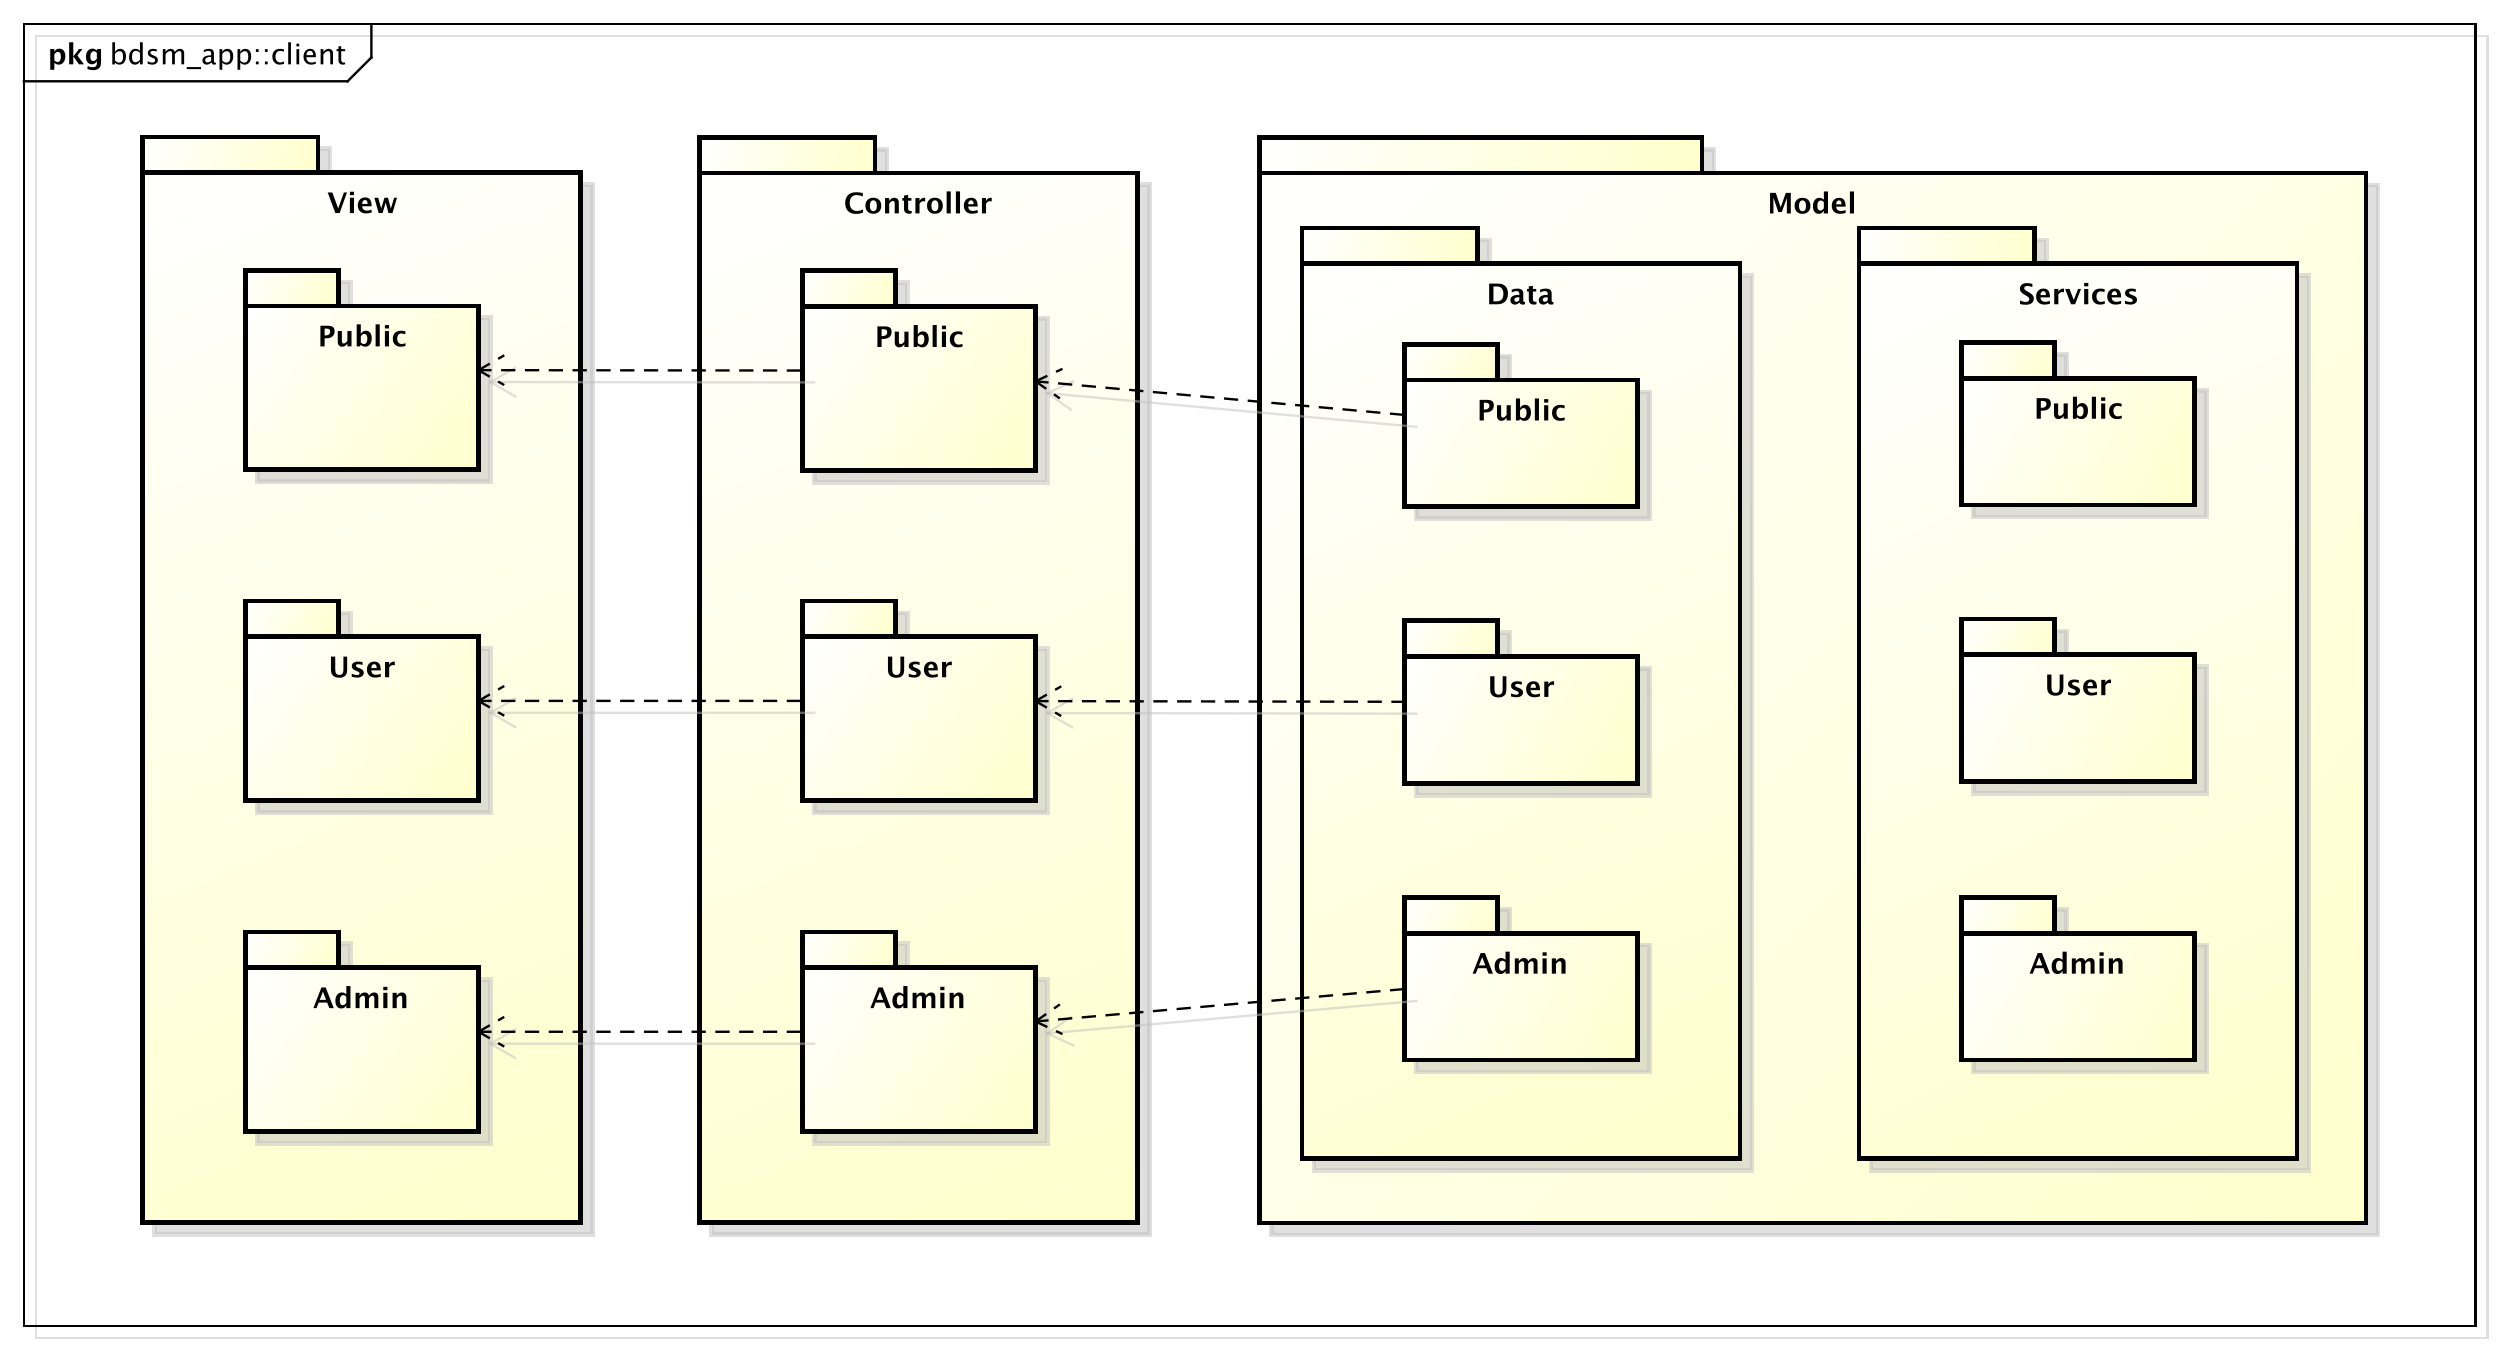 <?xml version="1.0" encoding="UTF-8"?>
<!DOCTYPE svg PUBLIC '-//W3C//DTD SVG 1.0//EN'
          'http://www.w3.org/TR/2001/REC-SVG-20010904/DTD/svg10.dtd'>
<svg xmlns:xlink="http://www.w3.org/1999/xlink" style="fill-opacity:1; color-rendering:auto; color-interpolation:auto; stroke:black; text-rendering:auto; stroke-linecap:square; stroke-miterlimit:10; stroke-opacity:1; shape-rendering:auto; fill:black; stroke-dasharray:none; font-weight:normal; stroke-width:1; font-family:&apos;Dialog&apos;; font-style:normal; stroke-linejoin:miter; font-size:12; stroke-dashoffset:0; image-rendering:auto;" width="1400" height="756" xmlns="http://www.w3.org/2000/svg"
><rect width="100%" height="100%" fill="#808080" stroke="none"/><!--Generated by the Batik Graphics2D SVG Generator--><defs id="genericDefs"
  /><g
  ><defs id="defs1"
    ><linearGradient x1="-19" gradientUnits="userSpaceOnUse" x2="55" y1="-9" y2="7" id="linearGradient1" spreadMethod="pad"
      ><stop style="stop-opacity:1; stop-color:white;" offset="0%"
        /><stop style="stop-opacity:1; stop-color:rgb(255,255,204);" offset="100%"
      /></linearGradient
      ><linearGradient x1="-19" gradientUnits="userSpaceOnUse" x2="165" y1="6" y2="448" id="linearGradient2" spreadMethod="pad"
      ><stop style="stop-opacity:1; stop-color:white;" offset="0%"
        /><stop style="stop-opacity:1; stop-color:rgb(255,255,204);" offset="100%"
      /></linearGradient
      ><linearGradient x1="24" gradientUnits="userSpaceOnUse" x2="64" y1="47" y2="63" id="linearGradient3" spreadMethod="pad"
      ><stop style="stop-opacity:1; stop-color:white;" offset="0%"
        /><stop style="stop-opacity:1; stop-color:rgb(255,255,204);" offset="100%"
      /></linearGradient
      ><linearGradient x1="24" gradientUnits="userSpaceOnUse" x2="122" y1="62" y2="132" id="linearGradient4" spreadMethod="pad"
      ><stop style="stop-opacity:1; stop-color:white;" offset="0%"
        /><stop style="stop-opacity:1; stop-color:rgb(255,255,204);" offset="100%"
      /></linearGradient
      ><linearGradient x1="215" gradientUnits="userSpaceOnUse" x2="289" y1="-8" y2="7" id="linearGradient5" spreadMethod="pad"
      ><stop style="stop-opacity:1; stop-color:white;" offset="0%"
        /><stop style="stop-opacity:1; stop-color:rgb(255,255,204);" offset="100%"
      /></linearGradient
      ><linearGradient x1="215" gradientUnits="userSpaceOnUse" x2="399" y1="7" y2="448" id="linearGradient6" spreadMethod="pad"
      ><stop style="stop-opacity:1; stop-color:white;" offset="0%"
        /><stop style="stop-opacity:1; stop-color:rgb(255,255,204);" offset="100%"
      /></linearGradient
      ><linearGradient x1="24" gradientUnits="userSpaceOnUse" x2="64" y1="186" y2="202" id="linearGradient7" spreadMethod="pad"
      ><stop style="stop-opacity:1; stop-color:white;" offset="0%"
        /><stop style="stop-opacity:1; stop-color:rgb(255,255,204);" offset="100%"
      /></linearGradient
      ><linearGradient x1="24" gradientUnits="userSpaceOnUse" x2="122" y1="201" y2="271" id="linearGradient8" spreadMethod="pad"
      ><stop style="stop-opacity:1; stop-color:white;" offset="0%"
        /><stop style="stop-opacity:1; stop-color:rgb(255,255,204);" offset="100%"
      /></linearGradient
      ><linearGradient x1="258" gradientUnits="userSpaceOnUse" x2="298" y1="186" y2="202" id="linearGradient9" spreadMethod="pad"
      ><stop style="stop-opacity:1; stop-color:white;" offset="0%"
        /><stop style="stop-opacity:1; stop-color:rgb(255,255,204);" offset="100%"
      /></linearGradient
      ><linearGradient x1="258" gradientUnits="userSpaceOnUse" x2="356" y1="201" y2="271" id="linearGradient10" spreadMethod="pad"
      ><stop style="stop-opacity:1; stop-color:white;" offset="0%"
        /><stop style="stop-opacity:1; stop-color:rgb(255,255,204);" offset="100%"
      /></linearGradient
      ><linearGradient x1="450" gradientUnits="userSpaceOnUse" x2="636" y1="-8" y2="8" id="linearGradient11" spreadMethod="pad"
      ><stop style="stop-opacity:1; stop-color:white;" offset="0%"
        /><stop style="stop-opacity:1; stop-color:rgb(255,255,204);" offset="100%"
      /></linearGradient
      ><linearGradient x1="450" gradientUnits="userSpaceOnUse" x2="915" y1="7" y2="449" id="linearGradient12" spreadMethod="pad"
      ><stop style="stop-opacity:1; stop-color:white;" offset="0%"
        /><stop style="stop-opacity:1; stop-color:rgb(255,255,204);" offset="100%"
      /></linearGradient
      ><linearGradient x1="24" gradientUnits="userSpaceOnUse" x2="64" y1="325" y2="341" id="linearGradient13" spreadMethod="pad"
      ><stop style="stop-opacity:1; stop-color:white;" offset="0%"
        /><stop style="stop-opacity:1; stop-color:rgb(255,255,204);" offset="100%"
      /></linearGradient
      ><linearGradient x1="24" gradientUnits="userSpaceOnUse" x2="122" y1="340" y2="410" id="linearGradient14" spreadMethod="pad"
      ><stop style="stop-opacity:1; stop-color:white;" offset="0%"
        /><stop style="stop-opacity:1; stop-color:rgb(255,255,204);" offset="100%"
      /></linearGradient
      ><linearGradient x1="258" gradientUnits="userSpaceOnUse" x2="298" y1="325" y2="341" id="linearGradient15" spreadMethod="pad"
      ><stop style="stop-opacity:1; stop-color:white;" offset="0%"
        /><stop style="stop-opacity:1; stop-color:rgb(255,255,204);" offset="100%"
      /></linearGradient
      ><linearGradient x1="258" gradientUnits="userSpaceOnUse" x2="356" y1="340" y2="410" id="linearGradient16" spreadMethod="pad"
      ><stop style="stop-opacity:1; stop-color:white;" offset="0%"
        /><stop style="stop-opacity:1; stop-color:rgb(255,255,204);" offset="100%"
      /></linearGradient
      ><linearGradient x1="468" gradientUnits="userSpaceOnUse" x2="542" y1="30" y2="46" id="linearGradient17" spreadMethod="pad"
      ><stop style="stop-opacity:1; stop-color:white;" offset="0%"
        /><stop style="stop-opacity:1; stop-color:rgb(255,255,204);" offset="100%"
      /></linearGradient
      ><linearGradient x1="468" gradientUnits="userSpaceOnUse" x2="652" y1="45" y2="422" id="linearGradient18" spreadMethod="pad"
      ><stop style="stop-opacity:1; stop-color:white;" offset="0%"
        /><stop style="stop-opacity:1; stop-color:rgb(255,255,204);" offset="100%"
      /></linearGradient
      ><linearGradient x1="258" gradientUnits="userSpaceOnUse" x2="298" y1="48" y2="64" id="linearGradient19" spreadMethod="pad"
      ><stop style="stop-opacity:1; stop-color:white;" offset="0%"
        /><stop style="stop-opacity:1; stop-color:rgb(255,255,204);" offset="100%"
      /></linearGradient
      ><linearGradient x1="258" gradientUnits="userSpaceOnUse" x2="356" y1="63" y2="132" id="linearGradient20" spreadMethod="pad"
      ><stop style="stop-opacity:1; stop-color:white;" offset="0%"
        /><stop style="stop-opacity:1; stop-color:rgb(255,255,204);" offset="100%"
      /></linearGradient
      ><linearGradient x1="702" gradientUnits="userSpaceOnUse" x2="776" y1="30" y2="46" id="linearGradient21" spreadMethod="pad"
      ><stop style="stop-opacity:1; stop-color:white;" offset="0%"
        /><stop style="stop-opacity:1; stop-color:rgb(255,255,204);" offset="100%"
      /></linearGradient
      ><linearGradient x1="702" gradientUnits="userSpaceOnUse" x2="886" y1="45" y2="422" id="linearGradient22" spreadMethod="pad"
      ><stop style="stop-opacity:1; stop-color:white;" offset="0%"
        /><stop style="stop-opacity:1; stop-color:rgb(255,255,204);" offset="100%"
      /></linearGradient
      ><linearGradient x1="745" gradientUnits="userSpaceOnUse" x2="785" y1="194" y2="210" id="linearGradient23" spreadMethod="pad"
      ><stop style="stop-opacity:1; stop-color:white;" offset="0%"
        /><stop style="stop-opacity:1; stop-color:rgb(255,255,204);" offset="100%"
      /></linearGradient
      ><linearGradient x1="745" gradientUnits="userSpaceOnUse" x2="843" y1="209" y2="263" id="linearGradient24" spreadMethod="pad"
      ><stop style="stop-opacity:1; stop-color:white;" offset="0%"
        /><stop style="stop-opacity:1; stop-color:rgb(255,255,204);" offset="100%"
      /></linearGradient
      ><linearGradient x1="511" gradientUnits="userSpaceOnUse" x2="551" y1="195" y2="211" id="linearGradient25" spreadMethod="pad"
      ><stop style="stop-opacity:1; stop-color:white;" offset="0%"
        /><stop style="stop-opacity:1; stop-color:rgb(255,255,204);" offset="100%"
      /></linearGradient
      ><linearGradient x1="511" gradientUnits="userSpaceOnUse" x2="609" y1="210" y2="264" id="linearGradient26" spreadMethod="pad"
      ><stop style="stop-opacity:1; stop-color:white;" offset="0%"
        /><stop style="stop-opacity:1; stop-color:rgb(255,255,204);" offset="100%"
      /></linearGradient
      ><linearGradient x1="745" gradientUnits="userSpaceOnUse" x2="785" y1="311" y2="327" id="linearGradient27" spreadMethod="pad"
      ><stop style="stop-opacity:1; stop-color:white;" offset="0%"
        /><stop style="stop-opacity:1; stop-color:rgb(255,255,204);" offset="100%"
      /></linearGradient
      ><linearGradient x1="745" gradientUnits="userSpaceOnUse" x2="843" y1="326" y2="380" id="linearGradient28" spreadMethod="pad"
      ><stop style="stop-opacity:1; stop-color:white;" offset="0%"
        /><stop style="stop-opacity:1; stop-color:rgb(255,255,204);" offset="100%"
      /></linearGradient
      ><linearGradient x1="511" gradientUnits="userSpaceOnUse" x2="551" y1="311" y2="327" id="linearGradient29" spreadMethod="pad"
      ><stop style="stop-opacity:1; stop-color:white;" offset="0%"
        /><stop style="stop-opacity:1; stop-color:rgb(255,255,204);" offset="100%"
      /></linearGradient
      ><linearGradient x1="511" gradientUnits="userSpaceOnUse" x2="609" y1="326" y2="380" id="linearGradient30" spreadMethod="pad"
      ><stop style="stop-opacity:1; stop-color:white;" offset="0%"
        /><stop style="stop-opacity:1; stop-color:rgb(255,255,204);" offset="100%"
      /></linearGradient
      ><linearGradient x1="745" gradientUnits="userSpaceOnUse" x2="785" y1="78" y2="94" id="linearGradient31" spreadMethod="pad"
      ><stop style="stop-opacity:1; stop-color:white;" offset="0%"
        /><stop style="stop-opacity:1; stop-color:rgb(255,255,204);" offset="100%"
      /></linearGradient
      ><linearGradient x1="745" gradientUnits="userSpaceOnUse" x2="843" y1="93" y2="147" id="linearGradient32" spreadMethod="pad"
      ><stop style="stop-opacity:1; stop-color:white;" offset="0%"
        /><stop style="stop-opacity:1; stop-color:rgb(255,255,204);" offset="100%"
      /></linearGradient
      ><linearGradient x1="511" gradientUnits="userSpaceOnUse" x2="551" y1="79" y2="95" id="linearGradient33" spreadMethod="pad"
      ><stop style="stop-opacity:1; stop-color:white;" offset="0%"
        /><stop style="stop-opacity:1; stop-color:rgb(255,255,204);" offset="100%"
      /></linearGradient
      ><linearGradient x1="511" gradientUnits="userSpaceOnUse" x2="609" y1="94" y2="148" id="linearGradient34" spreadMethod="pad"
      ><stop style="stop-opacity:1; stop-color:white;" offset="0%"
        /><stop style="stop-opacity:1; stop-color:rgb(255,255,204);" offset="100%"
      /></linearGradient
      ><clipPath clipPathUnits="userSpaceOnUse" id="clipPath1"
      ><path d="M0 0 L1400 0 L1400 756 L0 756 L0 0 Z"
      /></clipPath
      ><clipPath clipPathUnits="userSpaceOnUse" id="clipPath2"
      ><path d="M-84 -70.633 L966 -70.633 L966 496.367 L-84 496.367 L-84 -70.633 Z"
      /></clipPath
      ><clipPath clipPathUnits="userSpaceOnUse" id="clipPath3"
      ><path d="M-79 -65.633 L971 -65.633 L971 501.367 L-79 501.367 L-79 -65.633 Z"
      /></clipPath
      ><clipPath clipPathUnits="userSpaceOnUse" id="clipPath4"
      ><path d="M-46 -27 L1004 -27 L1004 540 L-46 540 L-46 -27 Z"
      /></clipPath
      ><clipPath clipPathUnits="userSpaceOnUse" id="clipPath5"
      ><path d="M-20 -27 L1030 -27 L1030 540 L-20 540 L-20 -27 Z"
      /></clipPath
      ><clipPath clipPathUnits="userSpaceOnUse" id="clipPath6"
      ><path d="M-137.5 -89.5 L912.5 -89.5 L912.5 477.5 L-137.5 477.5 L-137.5 -89.5 Z"
      /></clipPath
      ><clipPath clipPathUnits="userSpaceOnUse" id="clipPath7"
      ><path d="M-133.5 -145.5 L916.5 -145.5 L916.5 421.5 L-133.5 421.5 L-133.5 -145.5 Z"
      /></clipPath
      ><clipPath clipPathUnits="userSpaceOnUse" id="clipPath8"
      ><path d="M-354.5 -89.633 L695.5 -89.633 L695.5 477.367 L-354.5 477.367 L-354.5 -89.633 Z"
      /></clipPath
      ><clipPath clipPathUnits="userSpaceOnUse" id="clipPath9"
      ><path d="M-138 -284.5 L912 -284.5 L912 282.5 L-138 282.5 L-138 -284.5 Z"
      /></clipPath
      ><clipPath clipPathUnits="userSpaceOnUse" id="clipPath10"
      ><path d="M-372 -284.5 L678 -284.5 L678 282.5 L-372 282.5 L-372 -284.5 Z"
      /></clipPath
      ><clipPath clipPathUnits="userSpaceOnUse" id="clipPath11"
      ><path d="M-742.5 -89.668 L307.5 -89.668 L307.5 477.332 L-742.5 477.332 L-742.5 -89.668 Z"
      /></clipPath
      ><clipPath clipPathUnits="userSpaceOnUse" id="clipPath12"
      ><path d="M-131.5 -423.5 L918.5 -423.5 L918.5 143.5 L-131.5 143.5 L-131.5 -423.5 Z"
      /></clipPath
      ><clipPath clipPathUnits="userSpaceOnUse" id="clipPath13"
      ><path d="M-365.5 -423.5 L684.5 -423.5 L684.5 143.5 L-365.5 143.5 L-365.5 -423.5 Z"
      /></clipPath
      ><clipPath clipPathUnits="userSpaceOnUse" id="clipPath14"
      ><path d="M-624.5 -127.801 L425.5 -127.801 L425.5 439.199 L-624.5 439.199 L-624.5 -127.801 Z"
      /></clipPath
      ><clipPath clipPathUnits="userSpaceOnUse" id="clipPath15"
      ><path d="M-367.5 -145.766 L682.5 -145.766 L682.5 421.234 L-367.5 421.234 L-367.5 -145.766 Z"
      /></clipPath
      ><clipPath clipPathUnits="userSpaceOnUse" id="clipPath16"
      ><path d="M-848 -127.801 L202 -127.801 L202 439.199 L-848 439.199 L-848 -127.801 Z"
      /></clipPath
      ><clipPath clipPathUnits="userSpaceOnUse" id="clipPath17"
      ><path d="M-859 -292.035 L191 -292.035 L191 274.965 L-859 274.965 L-859 -292.035 Z"
      /></clipPath
      ><clipPath clipPathUnits="userSpaceOnUse" id="clipPath18"
      ><path d="M-625 -292.769 L425 -292.769 L425 274.231 L-625 274.231 L-625 -292.769 Z"
      /></clipPath
      ><clipPath clipPathUnits="userSpaceOnUse" id="clipPath19"
      ><path d="M-852.5 -409.035 L197.5 -409.035 L197.5 157.965 L-852.5 157.965 L-852.5 -409.035 Z"
      /></clipPath
      ><clipPath clipPathUnits="userSpaceOnUse" id="clipPath20"
      ><path d="M-618.5 -409.035 L431.5 -409.035 L431.5 157.965 L-618.5 157.965 L-618.5 -409.035 Z"
      /></clipPath
      ><clipPath clipPathUnits="userSpaceOnUse" id="clipPath21"
      ><path d="M-854.5 -175.902 L195.5 -175.902 L195.5 391.098 L-854.5 391.098 L-854.5 -175.902 Z"
      /></clipPath
      ><clipPath clipPathUnits="userSpaceOnUse" id="clipPath22"
      ><path d="M-620.5 -176.637 L429.5 -176.637 L429.5 390.363 L-620.5 390.363 L-620.5 -176.637 Z"
      /></clipPath
    ></defs
    ><g style="fill:white; stroke:white;"
    ><rect x="0" y="0" width="1400" style="clip-path:url(#clipPath1); stroke:none;" height="756"
    /></g
    ><g transform="scale(1.333,1.333) translate(84,70.633)" style="fill-opacity:0.502; fill:rgb(192,192,192); text-rendering:geometricPrecision; shape-rendering:crispEdges; stroke:rgb(192,192,192); stroke-opacity:0.502;"
    ><rect x="-69" y="-55.633" width="1030" style="fill:none; clip-path:url(#clipPath2);" height="547"
    /></g
    ><g style="shape-rendering:crispEdges; text-rendering:geometricPrecision;" transform="matrix(1.333,0,0,1.333,105.333,87.51)"
    ><rect x="-69" y="-55.633" width="1030" style="fill:none; clip-path:url(#clipPath3);" height="547"
      /><line x1="77" x2="77" y1="-54.633" style="clip-path:url(#clipPath3); fill:none; text-rendering:optimizeLegibility; shape-rendering:auto;" y2="-41.5"
      /><line x1="77" x2="67" y1="-41.5" style="clip-path:url(#clipPath3); fill:none; text-rendering:optimizeLegibility; shape-rendering:auto;" y2="-31.5"
      /><line x1="67" x2="-69" y1="-31.5" style="clip-path:url(#clipPath3); fill:none; text-rendering:optimizeLegibility; shape-rendering:auto;" y2="-31.5"
    /></g
    ><g style="font-family:sans-serif; text-rendering:optimizeLegibility;" transform="matrix(1.333,0,0,1.333,105.333,87.51) translate(-33,-38.633)"
    ><path d="M1.154 0.07 L1.154 -9.252 L2.309 -9.252 L2.309 -5.168 Q3.018 -6.504 4.436 -6.504 Q5.584 -6.504 6.243 -5.666 Q6.902 -4.828 6.902 -3.375 Q6.902 -1.793 6.155 -0.823 Q5.408 0.146 4.189 0.146 Q3.059 0.146 2.309 -0.721 L2.168 0.07 ZM2.309 -1.518 Q3.199 -0.721 4.008 -0.721 Q5.672 -0.721 5.672 -3.258 Q5.672 -5.496 4.195 -5.496 Q3.228 -5.496 2.309 -4.447 ZM12.791 0 L12.791 -1.195 Q12.088 0.146 10.67 0.146 Q9.521 0.146 8.862 -0.691 Q8.203 -1.529 8.203 -2.982 Q8.203 -4.57 8.95 -5.537 Q9.697 -6.504 10.916 -6.504 Q12.047 -6.504 12.791 -5.637 L12.791 -9.252 L13.951 -9.252 L13.951 0 ZM12.791 -4.846 Q11.895 -5.637 11.092 -5.637 Q9.434 -5.637 9.434 -3.1 Q9.434 -0.867 10.91 -0.867 Q11.871 -0.867 12.791 -1.916 ZM17.947 0.146 Q17.156 0.146 16.025 -0.223 L16.025 -1.283 Q17.156 -0.721 17.994 -0.721 Q18.492 -0.721 18.82 -0.99 Q19.148 -1.26 19.148 -1.664 Q19.148 -2.256 18.229 -2.643 L17.555 -2.93 Q16.061 -3.551 16.061 -4.717 Q16.061 -5.549 16.649 -6.026 Q17.238 -6.504 18.264 -6.504 Q18.797 -6.504 19.582 -6.357 L19.822 -6.311 L19.822 -5.35 Q18.855 -5.637 18.287 -5.637 Q17.174 -5.637 17.174 -4.828 Q17.174 -4.307 18.018 -3.949 L18.574 -3.715 Q19.518 -3.316 19.91 -2.874 Q20.303 -2.432 20.303 -1.77 Q20.303 -0.932 19.641 -0.393 Q18.979 0.146 17.947 0.146 ZM22.377 0 L22.377 -6.363 L23.531 -6.363 L23.531 -5.168 Q24.375 -6.504 25.699 -6.504 Q26.977 -6.504 27.439 -5.168 Q28.26 -6.51 29.572 -6.51 Q30.416 -6.51 30.879 -6.015 Q31.342 -5.519 31.342 -4.629 L31.342 0 L30.182 0 L30.182 -4.447 Q30.182 -5.537 29.32 -5.537 Q28.424 -5.537 27.439 -4.266 L27.439 0 L26.279 0 L26.279 -4.447 Q26.279 -5.543 25.4 -5.543 Q24.527 -5.543 23.531 -4.266 L23.531 0 ZM32.426 2.022 L32.426 1.154 L38.426 1.154 L38.426 2.022 ZM42.861 -0.809 Q41.824 0.146 40.863 0.146 Q40.072 0.146 39.551 -0.349 Q39.029 -0.844 39.029 -1.6 Q39.029 -2.643 39.905 -3.202 Q40.781 -3.762 42.416 -3.762 L42.691 -3.762 L42.691 -4.529 Q42.691 -5.637 41.555 -5.637 Q40.641 -5.637 39.58 -5.074 L39.58 -6.029 Q40.746 -6.504 41.766 -6.504 Q42.832 -6.504 43.339 -6.023 Q43.846 -5.543 43.846 -4.529 L43.846 -1.647 Q43.846 -0.656 44.455 -0.656 Q44.531 -0.656 44.678 -0.68 L44.76 -0.041 Q44.367 0.146 43.893 0.146 Q43.084 0.146 42.861 -0.809 ZM42.691 -1.435 L42.691 -3.082 L42.305 -3.094 Q41.355 -3.094 40.77 -2.733 Q40.184 -2.373 40.184 -1.787 Q40.184 -1.371 40.477 -1.084 Q40.77 -0.797 41.191 -0.797 Q41.912 -0.797 42.691 -1.435 ZM46.207 2.314 L46.207 -6.363 L47.361 -6.363 L47.361 -5.168 Q48.07 -6.504 49.488 -6.504 Q50.637 -6.504 51.296 -5.666 Q51.955 -4.828 51.955 -3.375 Q51.955 -1.793 51.208 -0.823 Q50.461 0.146 49.242 0.146 Q48.111 0.146 47.361 -0.721 L47.361 2.314 ZM47.361 -1.518 Q48.252 -0.721 49.06 -0.721 Q50.725 -0.721 50.725 -3.258 Q50.725 -5.496 49.248 -5.496 Q48.281 -5.496 47.361 -4.447 ZM53.76 2.314 L53.76 -6.363 L54.914 -6.363 L54.914 -5.168 Q55.623 -6.504 57.041 -6.504 Q58.19 -6.504 58.849 -5.666 Q59.508 -4.828 59.508 -3.375 Q59.508 -1.793 58.761 -0.823 Q58.014 0.146 56.795 0.146 Q55.664 0.146 54.914 -0.721 L54.914 2.314 ZM54.914 -1.518 Q55.805 -0.721 56.613 -0.721 Q58.277 -0.721 58.277 -3.258 Q58.277 -5.496 56.801 -5.496 Q55.834 -5.496 54.914 -4.447 ZM61.477 0 L61.477 -1.154 L62.631 -1.154 L62.631 0 ZM61.477 -5.203 L61.477 -6.363 L62.631 -6.363 L62.631 -5.203 ZM65.273 0 L65.273 -1.154 L66.428 -1.154 L66.428 0 ZM65.273 -5.203 L65.273 -6.363 L66.428 -6.363 L66.428 -5.203 ZM71.391 0.146 Q70.102 0.146 69.252 -0.809 Q68.402 -1.764 68.402 -3.217 Q68.402 -4.769 69.243 -5.637 Q70.084 -6.504 71.59 -6.504 Q72.334 -6.504 73.254 -6.299 L73.254 -5.332 Q72.275 -5.619 71.66 -5.619 Q70.775 -5.619 70.239 -4.954 Q69.703 -4.289 69.703 -3.182 Q69.703 -2.109 70.254 -1.447 Q70.805 -0.785 71.695 -0.785 Q72.486 -0.785 73.324 -1.19 L73.324 -0.193 Q72.205 0.146 71.391 0.146 ZM75.053 0 L75.053 -9.252 L76.207 -9.252 L76.207 0 ZM78.522 0 L78.522 -6.363 L79.676 -6.363 L79.676 0 ZM78.522 -7.518 L78.522 -8.672 L79.676 -8.672 L79.676 -7.518 ZM86.654 -0.205 Q85.494 0.146 84.668 0.146 Q83.262 0.146 82.374 -0.788 Q81.486 -1.723 81.486 -3.211 Q81.486 -4.658 82.269 -5.584 Q83.051 -6.51 84.269 -6.51 Q85.424 -6.51 86.054 -5.689 Q86.684 -4.869 86.684 -3.357 L86.678 -3 L82.664 -3 Q82.916 -0.732 84.885 -0.732 Q85.606 -0.732 86.654 -1.119 ZM82.717 -3.867 L85.523 -3.867 Q85.523 -5.643 84.199 -5.643 Q82.869 -5.643 82.717 -3.867 ZM88.676 0 L88.676 -6.363 L89.83 -6.363 L89.83 -5.168 Q90.744 -6.504 92.068 -6.504 Q92.894 -6.504 93.387 -5.979 Q93.879 -5.455 93.879 -4.57 L93.879 0 L92.725 0 L92.725 -4.195 Q92.725 -4.904 92.517 -5.206 Q92.309 -5.508 91.828 -5.508 Q90.768 -5.508 89.83 -4.119 L89.83 0 ZM98.033 0.146 Q97.154 0.146 96.662 -0.357 Q96.17 -0.861 96.17 -1.758 L96.17 -5.496 L95.373 -5.496 L95.373 -6.363 L96.17 -6.363 L96.17 -7.518 L97.324 -7.629 L97.324 -6.363 L98.988 -6.363 L98.988 -5.496 L97.324 -5.496 L97.324 -1.969 Q97.324 -0.721 98.402 -0.721 Q98.631 -0.721 98.959 -0.797 L98.959 0 Q98.426 0.146 98.033 0.146 Z" style="clip-path:url(#clipPath4); stroke:none;"
    /></g
    ><g style="text-rendering:optimizeLegibility; font-family:sans-serif; font-weight:bold;" transform="matrix(1.333,0,0,1.333,105.333,87.51) translate(-59,-38.633)"
    ><path d="M1.084 2.314 L1.084 -6.434 L2.818 -6.434 L2.818 -5.221 Q3.486 -6.58 4.922 -6.58 Q6.082 -6.58 6.747 -5.731 Q7.412 -4.881 7.412 -3.393 Q7.412 -1.775 6.662 -0.815 Q5.912 0.146 4.652 0.146 Q3.639 0.146 2.818 -0.65 L2.818 2.314 ZM2.818 -1.682 Q3.451 -0.979 4.166 -0.979 Q4.805 -0.979 5.186 -1.597 Q5.566 -2.215 5.566 -3.246 Q5.566 -5.221 4.295 -5.221 Q3.527 -5.221 2.818 -4.231 ZM9.035 0 L9.035 -9.252 L10.77 -9.252 L10.77 -3.434 L10.881 -3.434 L13.172 -6.434 L14.613 -6.434 L12.498 -3.68 L15.275 0 L13.166 0 L10.881 -3.217 L10.77 -3.217 L10.77 0 ZM16.676 1.998 L16.816 0.738 Q17.889 1.23 18.861 1.23 Q19.822 1.23 20.25 0.82 Q20.678 0.41 20.678 -0.51 L20.678 -1.389 Q20.045 0 18.586 0 Q17.438 0 16.764 -0.858 Q16.09 -1.717 16.09 -3.182 Q16.09 -4.723 16.846 -5.651 Q17.602 -6.58 18.855 -6.58 Q19.84 -6.58 20.678 -5.783 L20.859 -6.434 L22.418 -6.434 L22.418 -1.523 Q22.418 -0.053 22.239 0.598 Q22.061 1.248 21.545 1.705 Q20.678 2.455 19.102 2.455 Q17.982 2.455 16.676 1.998 ZM20.678 -2.397 L20.678 -4.769 Q20.051 -5.479 19.365 -5.479 Q18.709 -5.479 18.322 -4.881 Q17.936 -4.283 17.936 -3.275 Q17.936 -1.389 19.148 -1.389 Q19.986 -1.389 20.678 -2.397 Z" style="clip-path:url(#clipPath5); stroke:none;"
    /></g
    ><g transform="matrix(1.333,0,0,1.333,105.333,87.51) translate(5,5)" style="fill-opacity:0.502; fill:rgb(192,192,192); text-rendering:geometricPrecision; font-family:sans-serif; shape-rendering:crispEdges; stroke:rgb(192,192,192); font-weight:bold; stroke-width:2; stroke-opacity:0.502;"
    ><rect x="-19" y="-8.133" width="73.6" style="clip-path:url(#clipPath2); stroke:none;" height="15"
      /><rect x="-19" y="-8.133" width="73.6" style="fill:none; clip-path:url(#clipPath2);" height="15"
    /></g
    ><g transform="matrix(1.333,0,0,1.333,105.333,87.51)" style="fill:url(#linearGradient1); text-rendering:geometricPrecision; font-family:sans-serif; shape-rendering:crispEdges; stroke:url(#linearGradient1); font-weight:bold; stroke-width:2;"
    ><rect x="-19" y="-8.133" width="73.6" style="clip-path:url(#clipPath3); stroke:none;" height="15"
      /><rect x="-19" y="-8.133" width="73.6" style="clip-path:url(#clipPath3); fill:none; stroke:black;" height="15"
    /></g
    ><g transform="matrix(1.333,0,0,1.333,105.333,87.51) translate(5,5)" style="fill-opacity:0.502; fill:rgb(192,192,192); text-rendering:geometricPrecision; font-family:sans-serif; shape-rendering:crispEdges; stroke:rgb(192,192,192); font-weight:bold; stroke-width:2; stroke-opacity:0.502;"
    ><rect x="-19" y="6.867" width="184" style="clip-path:url(#clipPath2); stroke:none;" height="441"
      /><rect x="-19" y="6.867" width="184" style="fill:none; clip-path:url(#clipPath2);" height="441"
    /></g
    ><g transform="matrix(1.333,0,0,1.333,105.333,87.51)" style="fill:url(#linearGradient2); text-rendering:geometricPrecision; font-family:sans-serif; shape-rendering:crispEdges; stroke:url(#linearGradient2); font-weight:bold; stroke-width:2;"
    ><rect x="-19" y="6.867" width="184" style="clip-path:url(#clipPath3); stroke:none;" height="441"
      /><rect x="-19" y="6.867" width="184" style="clip-path:url(#clipPath3); fill:none; stroke:black;" height="441"
    /></g
    ><g style="text-rendering:optimizeLegibility; stroke-width:2; font-family:sans-serif; font-weight:bold;" transform="matrix(1.333,0,0,1.333,105.333,87.51) translate(58.5,23.867)"
    ><path d="M3.352 0 L0.146 -8.672 L2.074 -8.672 L4.559 -1.963 L6.961 -8.672 L8.262 -8.672 L5.162 0 ZM9.469 0 L9.469 -6.434 L11.203 -6.434 L11.203 0 ZM9.469 -7.518 L9.469 -8.965 L11.203 -8.965 L11.203 -7.518 ZM18.609 -0.217 Q17.373 0.146 16.266 0.146 Q14.654 0.146 13.723 -0.768 Q12.791 -1.682 12.791 -3.264 Q12.791 -4.758 13.644 -5.669 Q14.496 -6.58 15.896 -6.58 Q17.309 -6.58 17.959 -5.689 Q18.609 -4.799 18.609 -2.871 L14.619 -2.871 Q14.795 -1.031 16.641 -1.031 Q17.514 -1.031 18.609 -1.435 ZM14.596 -3.85 L16.904 -3.85 Q16.904 -5.496 15.844 -5.496 Q14.766 -5.496 14.596 -3.85 ZM21.539 0 L19.752 -6.434 L21.363 -6.434 L22.629 -1.928 L23.977 -6.434 L25.477 -6.434 L26.689 -1.904 L28.055 -6.434 L29.262 -6.434 L27.352 0 L25.688 0 L24.516 -4.412 L23.203 0 Z" style="clip-path:url(#clipPath6); stroke:none;"
    /></g
    ><g transform="matrix(1.333,0,0,1.333,105.333,87.51) translate(5,5)" style="fill-opacity:0.502; fill:rgb(192,192,192); text-rendering:geometricPrecision; font-family:sans-serif; shape-rendering:crispEdges; stroke:rgb(192,192,192); font-weight:bold; stroke-width:2; stroke-opacity:0.502;"
    ><rect x="24" y="47.867" width="39.2" style="clip-path:url(#clipPath2); stroke:none;" height="15"
      /><rect x="24" y="47.867" width="39.2" style="fill:none; clip-path:url(#clipPath2);" height="15"
    /></g
    ><g transform="matrix(1.333,0,0,1.333,105.333,87.51)" style="fill:url(#linearGradient3); text-rendering:geometricPrecision; font-family:sans-serif; shape-rendering:crispEdges; stroke:url(#linearGradient3); font-weight:bold; stroke-width:2;"
    ><rect x="24" y="47.867" width="39.2" style="clip-path:url(#clipPath3); stroke:none;" height="15"
      /><rect x="24" y="47.867" width="39.2" style="clip-path:url(#clipPath3); fill:none; stroke:black;" height="15"
    /></g
    ><g transform="matrix(1.333,0,0,1.333,105.333,87.51) translate(5,5)" style="fill-opacity:0.502; fill:rgb(192,192,192); text-rendering:geometricPrecision; font-family:sans-serif; shape-rendering:crispEdges; stroke:rgb(192,192,192); font-weight:bold; stroke-width:2; stroke-opacity:0.502;"
    ><rect x="24" y="62.867" width="98" style="clip-path:url(#clipPath2); stroke:none;" height="68.867"
      /><rect x="24" y="62.867" width="98" style="fill:none; clip-path:url(#clipPath2);" height="68.867"
    /></g
    ><g transform="matrix(1.333,0,0,1.333,105.333,87.51)" style="fill:url(#linearGradient4); text-rendering:geometricPrecision; font-family:sans-serif; shape-rendering:crispEdges; stroke:url(#linearGradient4); font-weight:bold; stroke-width:2;"
    ><rect x="24" y="62.867" width="98" style="clip-path:url(#clipPath3); stroke:none;" height="68.867"
      /><rect x="24" y="62.867" width="98" style="clip-path:url(#clipPath3); fill:none; stroke:black;" height="68.867"
    /></g
    ><g style="text-rendering:optimizeLegibility; stroke-width:2; font-family:sans-serif; font-weight:bold;" transform="matrix(1.333,0,0,1.333,105.333,87.51) translate(54.5,79.867)"
    ><path d="M1.084 0 L1.084 -8.672 L4.107 -8.672 Q5.689 -8.672 6.366 -8.142 Q7.043 -7.611 7.043 -6.369 Q7.043 -4.963 6.138 -4.181 Q5.232 -3.398 3.603 -3.398 L2.853 -3.398 L2.853 0 ZM2.853 -4.588 L3.205 -4.588 Q4.131 -4.588 4.667 -5.019 Q5.203 -5.449 5.203 -6.188 Q5.203 -7.482 3.557 -7.482 L2.853 -7.482 ZM12.422 0 L12.422 -1.213 Q11.578 0.146 10.23 0.146 Q9.369 0.146 8.871 -0.398 Q8.373 -0.943 8.373 -1.887 L8.373 -6.434 L10.107 -6.434 L10.107 -2.314 Q10.107 -1.219 10.84 -1.219 Q11.66 -1.219 12.422 -2.385 L12.422 -6.434 L14.156 -6.434 L14.156 0 ZM16.324 0 L16.324 -9.252 L18.059 -9.252 L18.059 -5.221 Q18.727 -6.58 20.162 -6.58 Q21.322 -6.58 21.987 -5.731 Q22.652 -4.881 22.652 -3.393 Q22.652 -1.781 21.902 -0.817 Q21.152 0.146 19.898 0.146 Q18.82 0.146 18.059 -0.65 L17.736 0 ZM18.059 -1.682 Q18.691 -0.979 19.406 -0.979 Q20.045 -0.979 20.426 -1.597 Q20.807 -2.215 20.807 -3.246 Q20.807 -5.221 19.535 -5.221 Q18.768 -5.221 18.059 -4.231 ZM24.275 0 L24.275 -9.252 L26.01 -9.252 L26.01 0 ZM28.178 0 L28.178 -6.434 L29.912 -6.434 L29.912 0 ZM28.178 -7.518 L28.178 -8.965 L29.912 -8.965 L29.912 -7.518 ZM36.826 -0.141 Q35.748 0.146 34.828 0.146 Q33.287 0.146 32.394 -0.759 Q31.5 -1.664 31.5 -3.223 Q31.5 -4.799 32.42 -5.689 Q33.34 -6.58 34.963 -6.58 Q35.748 -6.58 36.773 -6.328 L36.773 -5.074 Q35.707 -5.42 35.068 -5.42 Q34.289 -5.42 33.815 -4.822 Q33.34 -4.225 33.34 -3.234 Q33.34 -2.221 33.852 -1.611 Q34.365 -1.002 35.221 -1.002 Q36 -1.002 36.826 -1.342 Z" style="clip-path:url(#clipPath7); stroke:none;"
    /></g
    ><g transform="matrix(1.333,0,0,1.333,105.333,87.51) translate(5,5)" style="fill-opacity:0.502; fill:rgb(192,192,192); text-rendering:geometricPrecision; font-family:sans-serif; shape-rendering:crispEdges; stroke:rgb(192,192,192); font-weight:bold; stroke-width:2; stroke-opacity:0.502;"
    ><rect x="215" y="-8" width="73.6" style="clip-path:url(#clipPath2); stroke:none;" height="15"
      /><rect x="215" y="-8" width="73.6" style="fill:none; clip-path:url(#clipPath2);" height="15"
    /></g
    ><g transform="matrix(1.333,0,0,1.333,105.333,87.51)" style="fill:url(#linearGradient5); text-rendering:geometricPrecision; font-family:sans-serif; shape-rendering:crispEdges; stroke:url(#linearGradient5); font-weight:bold; stroke-width:2;"
    ><rect x="215" y="-8" width="73.6" style="clip-path:url(#clipPath3); stroke:none;" height="15"
      /><rect x="215" y="-8" width="73.6" style="clip-path:url(#clipPath3); fill:none; stroke:black;" height="15"
    /></g
    ><g transform="matrix(1.333,0,0,1.333,105.333,87.51) translate(5,5)" style="fill-opacity:0.502; fill:rgb(192,192,192); text-rendering:geometricPrecision; font-family:sans-serif; shape-rendering:crispEdges; stroke:rgb(192,192,192); font-weight:bold; stroke-width:2; stroke-opacity:0.502;"
    ><rect x="215" y="7" width="184" style="clip-path:url(#clipPath2); stroke:none;" height="441"
      /><rect x="215" y="7" width="184" style="fill:none; clip-path:url(#clipPath2);" height="441"
    /></g
    ><g transform="matrix(1.333,0,0,1.333,105.333,87.51)" style="fill:url(#linearGradient6); text-rendering:geometricPrecision; font-family:sans-serif; shape-rendering:crispEdges; stroke:url(#linearGradient6); font-weight:bold; stroke-width:2;"
    ><rect x="215" y="7" width="184" style="clip-path:url(#clipPath3); stroke:none;" height="441"
      /><rect x="215" y="7" width="184" style="clip-path:url(#clipPath3); fill:none; stroke:black;" height="441"
    /></g
    ><g style="text-rendering:optimizeLegibility; stroke-width:2; font-family:sans-serif; font-weight:bold;" transform="matrix(1.333,0,0,1.333,105.333,87.51) translate(275.5,24)"
    ><path d="M8.062 -0.346 Q6.803 0.217 5.057 0.217 Q2.924 0.217 1.734 -0.984 Q0.545 -2.186 0.545 -4.336 Q0.545 -6.527 1.743 -7.708 Q2.941 -8.889 5.162 -8.889 Q6.58 -8.889 7.981 -8.555 L7.981 -7.143 Q6.393 -7.699 5.32 -7.699 Q3.949 -7.699 3.205 -6.829 Q2.461 -5.959 2.461 -4.359 Q2.461 -2.789 3.261 -1.91 Q4.061 -1.031 5.484 -1.031 Q6.762 -1.031 8.062 -1.676 ZM12.334 0.146 Q10.828 0.146 9.94 -0.765 Q9.053 -1.676 9.053 -3.217 Q9.053 -4.775 9.946 -5.678 Q10.84 -6.58 12.375 -6.58 Q13.916 -6.58 14.81 -5.678 Q15.703 -4.775 15.703 -3.228 Q15.703 -1.647 14.807 -0.75 Q13.91 0.146 12.334 0.146 ZM12.363 -0.938 Q13.857 -0.938 13.857 -3.228 Q13.857 -4.277 13.462 -4.887 Q13.066 -5.496 12.375 -5.496 Q11.69 -5.496 11.294 -4.887 Q10.898 -4.277 10.898 -3.217 Q10.898 -2.168 11.291 -1.553 Q11.684 -0.938 12.363 -0.938 ZM17.297 0 L17.297 -6.434 L19.031 -6.434 L19.031 -5.221 Q19.881 -6.58 21.223 -6.58 Q22.084 -6.58 22.582 -6.035 Q23.08 -5.49 23.08 -4.547 L23.08 0 L21.346 0 L21.346 -4.119 Q21.346 -5.215 20.619 -5.215 Q19.793 -5.215 19.031 -4.049 L19.031 0 ZM28.494 -0.035 Q27.873 0.146 27.516 0.146 Q25.26 0.146 25.26 -1.963 L25.26 -5.35 L24.539 -5.35 L24.539 -6.434 L25.26 -6.434 L25.26 -7.518 L26.994 -7.717 L26.994 -6.434 L28.371 -6.434 L28.371 -5.35 L26.994 -5.35 L26.994 -2.191 Q26.994 -1.008 27.961 -1.008 Q28.184 -1.008 28.494 -1.09 ZM30.041 0 L30.041 -6.434 L31.775 -6.434 L31.775 -5.221 Q32.449 -6.58 33.826 -6.58 Q33.99 -6.58 34.148 -6.545 L34.148 -4.998 Q33.779 -5.133 33.463 -5.133 Q32.426 -5.133 31.775 -4.084 L31.775 0 ZM38.197 0.146 Q36.691 0.146 35.804 -0.765 Q34.916 -1.676 34.916 -3.217 Q34.916 -4.775 35.81 -5.678 Q36.703 -6.58 38.238 -6.58 Q39.779 -6.58 40.673 -5.678 Q41.566 -4.775 41.566 -3.228 Q41.566 -1.647 40.67 -0.75 Q39.773 0.146 38.197 0.146 ZM38.227 -0.938 Q39.721 -0.938 39.721 -3.228 Q39.721 -4.277 39.325 -4.887 Q38.93 -5.496 38.238 -5.496 Q37.553 -5.496 37.157 -4.887 Q36.762 -4.277 36.762 -3.217 Q36.762 -2.168 37.154 -1.553 Q37.547 -0.938 38.227 -0.938 ZM43.16 0 L43.16 -9.252 L44.895 -9.252 L44.895 0 ZM47.062 0 L47.062 -9.252 L48.797 -9.252 L48.797 0 ZM56.203 -0.217 Q54.967 0.146 53.859 0.146 Q52.248 0.146 51.316 -0.768 Q50.385 -1.682 50.385 -3.264 Q50.385 -4.758 51.237 -5.669 Q52.09 -6.58 53.49 -6.58 Q54.902 -6.58 55.553 -5.689 Q56.203 -4.799 56.203 -2.871 L52.213 -2.871 Q52.389 -1.031 54.234 -1.031 Q55.107 -1.031 56.203 -1.435 ZM52.19 -3.85 L54.498 -3.85 Q54.498 -5.496 53.438 -5.496 Q52.359 -5.496 52.19 -3.85 ZM57.996 0 L57.996 -6.434 L59.73 -6.434 L59.73 -5.221 Q60.404 -6.58 61.781 -6.58 Q61.945 -6.58 62.103 -6.545 L62.103 -4.998 Q61.734 -5.133 61.418 -5.133 Q60.381 -5.133 59.73 -4.084 L59.73 0 Z" style="clip-path:url(#clipPath8); stroke:none;"
    /></g
    ><g transform="matrix(1.333,0,0,1.333,105.333,87.51) translate(5,5)" style="fill-opacity:0.502; fill:rgb(192,192,192); text-rendering:geometricPrecision; font-family:sans-serif; shape-rendering:crispEdges; stroke:rgb(192,192,192); font-weight:bold; stroke-width:2; stroke-opacity:0.502;"
    ><rect x="24" y="186.867" width="39.2" style="clip-path:url(#clipPath2); stroke:none;" height="15"
      /><rect x="24" y="186.867" width="39.2" style="fill:none; clip-path:url(#clipPath2);" height="15"
    /></g
    ><g transform="matrix(1.333,0,0,1.333,105.333,87.51)" style="fill:url(#linearGradient7); text-rendering:geometricPrecision; font-family:sans-serif; shape-rendering:crispEdges; stroke:url(#linearGradient7); font-weight:bold; stroke-width:2;"
    ><rect x="24" y="186.867" width="39.2" style="clip-path:url(#clipPath3); stroke:none;" height="15"
      /><rect x="24" y="186.867" width="39.2" style="clip-path:url(#clipPath3); fill:none; stroke:black;" height="15"
    /></g
    ><g transform="matrix(1.333,0,0,1.333,105.333,87.51) translate(5,5)" style="fill-opacity:0.502; fill:rgb(192,192,192); text-rendering:geometricPrecision; font-family:sans-serif; shape-rendering:crispEdges; stroke:rgb(192,192,192); font-weight:bold; stroke-width:2; stroke-opacity:0.502;"
    ><rect x="24" y="201.867" width="98" style="clip-path:url(#clipPath2); stroke:none;" height="68.867"
      /><rect x="24" y="201.867" width="98" style="fill:none; clip-path:url(#clipPath2);" height="68.867"
    /></g
    ><g transform="matrix(1.333,0,0,1.333,105.333,87.51)" style="fill:url(#linearGradient8); text-rendering:geometricPrecision; font-family:sans-serif; shape-rendering:crispEdges; stroke:url(#linearGradient8); font-weight:bold; stroke-width:2;"
    ><rect x="24" y="201.867" width="98" style="clip-path:url(#clipPath3); stroke:none;" height="68.867"
      /><rect x="24" y="201.867" width="98" style="clip-path:url(#clipPath3); fill:none; stroke:black;" height="68.867"
    /></g
    ><g style="text-rendering:optimizeLegibility; stroke-width:2; font-family:sans-serif; font-weight:bold;" transform="matrix(1.333,0,0,1.333,105.333,87.51) translate(59,218.867)"
    ><path d="M1.014 -8.672 L2.818 -8.672 L2.818 -3.357 Q2.818 -2.098 3.234 -1.538 Q3.65 -0.979 4.576 -0.979 Q5.461 -0.979 5.856 -1.512 Q6.252 -2.045 6.252 -3.228 L6.252 -8.672 L7.822 -8.672 L7.822 -3.346 Q7.822 -2.144 7.594 -1.515 Q7.365 -0.885 6.762 -0.422 Q5.936 0.217 4.541 0.217 Q3.047 0.217 2.139 -0.463 Q1.512 -0.932 1.263 -1.573 Q1.014 -2.215 1.014 -3.363 ZM9.75 -0.205 L9.75 -1.477 Q11.039 -0.938 11.953 -0.938 Q13.02 -0.938 13.02 -1.664 Q13.02 -2.133 12.141 -2.484 L11.555 -2.719 Q10.6 -3.106 10.19 -3.551 Q9.779 -3.996 9.779 -4.652 Q9.779 -5.566 10.477 -6.073 Q11.174 -6.58 12.428 -6.58 Q13.213 -6.58 14.297 -6.352 L14.297 -5.133 Q13.254 -5.496 12.568 -5.496 Q11.49 -5.496 11.49 -4.828 Q11.49 -4.389 12.287 -4.084 L12.791 -3.891 Q13.922 -3.463 14.364 -3.023 Q14.807 -2.584 14.807 -1.893 Q14.807 -0.984 14.054 -0.419 Q13.301 0.146 12.094 0.146 Q10.934 0.146 9.75 -0.205 ZM21.943 -0.217 Q20.707 0.146 19.6 0.146 Q17.988 0.146 17.057 -0.768 Q16.125 -1.682 16.125 -3.264 Q16.125 -4.758 16.977 -5.669 Q17.83 -6.58 19.23 -6.58 Q20.643 -6.58 21.293 -5.689 Q21.943 -4.799 21.943 -2.871 L17.953 -2.871 Q18.129 -1.031 19.975 -1.031 Q20.848 -1.031 21.943 -1.435 ZM17.93 -3.85 L20.238 -3.85 Q20.238 -5.496 19.178 -5.496 Q18.1 -5.496 17.93 -3.85 ZM23.736 0 L23.736 -6.434 L25.471 -6.434 L25.471 -5.221 Q26.145 -6.58 27.521 -6.58 Q27.686 -6.58 27.844 -6.545 L27.844 -4.998 Q27.475 -5.133 27.158 -5.133 Q26.121 -5.133 25.471 -4.084 L25.471 0 Z" style="clip-path:url(#clipPath9); stroke:none;"
    /></g
    ><g transform="matrix(1.333,0,0,1.333,105.333,87.51) translate(5,5)" style="fill-opacity:0.502; fill:rgb(192,192,192); text-rendering:geometricPrecision; font-family:sans-serif; shape-rendering:crispEdges; stroke:rgb(192,192,192); font-weight:bold; stroke-width:2; stroke-opacity:0.502;"
    ><rect x="258" y="186.867" width="39.2" style="clip-path:url(#clipPath2); stroke:none;" height="15"
      /><rect x="258" y="186.867" width="39.2" style="fill:none; clip-path:url(#clipPath2);" height="15"
    /></g
    ><g transform="matrix(1.333,0,0,1.333,105.333,87.51)" style="fill:url(#linearGradient9); text-rendering:geometricPrecision; font-family:sans-serif; shape-rendering:crispEdges; stroke:url(#linearGradient9); font-weight:bold; stroke-width:2;"
    ><rect x="258" y="186.867" width="39.2" style="clip-path:url(#clipPath3); stroke:none;" height="15"
      /><rect x="258" y="186.867" width="39.2" style="clip-path:url(#clipPath3); fill:none; stroke:black;" height="15"
    /></g
    ><g transform="matrix(1.333,0,0,1.333,105.333,87.51) translate(5,5)" style="fill-opacity:0.502; fill:rgb(192,192,192); text-rendering:geometricPrecision; font-family:sans-serif; shape-rendering:crispEdges; stroke:rgb(192,192,192); font-weight:bold; stroke-width:2; stroke-opacity:0.502;"
    ><rect x="258" y="201.867" width="98" style="clip-path:url(#clipPath2); stroke:none;" height="68.867"
      /><rect x="258" y="201.867" width="98" style="fill:none; clip-path:url(#clipPath2);" height="68.867"
    /></g
    ><g transform="matrix(1.333,0,0,1.333,105.333,87.51)" style="fill:url(#linearGradient10); text-rendering:geometricPrecision; font-family:sans-serif; shape-rendering:crispEdges; stroke:url(#linearGradient10); font-weight:bold; stroke-width:2;"
    ><rect x="258" y="201.867" width="98" style="clip-path:url(#clipPath3); stroke:none;" height="68.867"
      /><rect x="258" y="201.867" width="98" style="clip-path:url(#clipPath3); fill:none; stroke:black;" height="68.867"
    /></g
    ><g style="text-rendering:optimizeLegibility; stroke-width:2; font-family:sans-serif; font-weight:bold;" transform="matrix(1.333,0,0,1.333,105.333,87.51) translate(293,218.867)"
    ><path d="M1.014 -8.672 L2.818 -8.672 L2.818 -3.357 Q2.818 -2.098 3.234 -1.538 Q3.65 -0.979 4.576 -0.979 Q5.461 -0.979 5.856 -1.512 Q6.252 -2.045 6.252 -3.228 L6.252 -8.672 L7.822 -8.672 L7.822 -3.346 Q7.822 -2.144 7.594 -1.515 Q7.365 -0.885 6.762 -0.422 Q5.936 0.217 4.541 0.217 Q3.047 0.217 2.139 -0.463 Q1.512 -0.932 1.263 -1.573 Q1.014 -2.215 1.014 -3.363 ZM9.75 -0.205 L9.75 -1.477 Q11.039 -0.938 11.953 -0.938 Q13.02 -0.938 13.02 -1.664 Q13.02 -2.133 12.141 -2.484 L11.555 -2.719 Q10.6 -3.106 10.19 -3.551 Q9.779 -3.996 9.779 -4.652 Q9.779 -5.566 10.477 -6.073 Q11.174 -6.58 12.428 -6.58 Q13.213 -6.58 14.297 -6.352 L14.297 -5.133 Q13.254 -5.496 12.568 -5.496 Q11.49 -5.496 11.49 -4.828 Q11.49 -4.389 12.287 -4.084 L12.791 -3.891 Q13.922 -3.463 14.364 -3.023 Q14.807 -2.584 14.807 -1.893 Q14.807 -0.984 14.054 -0.419 Q13.301 0.146 12.094 0.146 Q10.934 0.146 9.75 -0.205 ZM21.943 -0.217 Q20.707 0.146 19.6 0.146 Q17.988 0.146 17.057 -0.768 Q16.125 -1.682 16.125 -3.264 Q16.125 -4.758 16.977 -5.669 Q17.83 -6.58 19.23 -6.58 Q20.643 -6.58 21.293 -5.689 Q21.943 -4.799 21.943 -2.871 L17.953 -2.871 Q18.129 -1.031 19.975 -1.031 Q20.848 -1.031 21.943 -1.435 ZM17.93 -3.85 L20.238 -3.85 Q20.238 -5.496 19.178 -5.496 Q18.1 -5.496 17.93 -3.85 ZM23.736 0 L23.736 -6.434 L25.471 -6.434 L25.471 -5.221 Q26.145 -6.58 27.521 -6.58 Q27.686 -6.58 27.844 -6.545 L27.844 -4.998 Q27.475 -5.133 27.158 -5.133 Q26.121 -5.133 25.471 -4.084 L25.471 0 Z" style="clip-path:url(#clipPath10); stroke:none;"
    /></g
    ><g transform="matrix(1.333,0,0,1.333,105.333,87.51) translate(5,5)" style="fill-opacity:0.502; fill:rgb(192,192,192); text-rendering:geometricPrecision; font-family:sans-serif; shape-rendering:crispEdges; stroke:rgb(192,192,192); font-weight:bold; stroke-width:2; stroke-opacity:0.502;"
    ><rect x="450" y="-7.965" width="186" style="clip-path:url(#clipPath2); stroke:none;" height="15"
      /><rect x="450" y="-7.965" width="186" style="fill:none; clip-path:url(#clipPath2);" height="15"
    /></g
    ><g transform="matrix(1.333,0,0,1.333,105.333,87.51)" style="fill:url(#linearGradient11); text-rendering:geometricPrecision; font-family:sans-serif; shape-rendering:crispEdges; stroke:url(#linearGradient11); font-weight:bold; stroke-width:2;"
    ><rect x="450" y="-7.965" width="186" style="clip-path:url(#clipPath3); stroke:none;" height="15"
      /><rect x="450" y="-7.965" width="186" style="clip-path:url(#clipPath3); fill:none; stroke:black;" height="15"
    /></g
    ><g transform="matrix(1.333,0,0,1.333,105.333,87.51) translate(5,5)" style="fill-opacity:0.502; fill:rgb(192,192,192); text-rendering:geometricPrecision; font-family:sans-serif; shape-rendering:crispEdges; stroke:rgb(192,192,192); font-weight:bold; stroke-width:2; stroke-opacity:0.502;"
    ><rect x="450" y="7.035" width="465" style="clip-path:url(#clipPath2); stroke:none;" height="441.133"
      /><rect x="450" y="7.035" width="465" style="fill:none; clip-path:url(#clipPath2);" height="441.133"
    /></g
    ><g transform="matrix(1.333,0,0,1.333,105.333,87.51)" style="fill:url(#linearGradient12); text-rendering:geometricPrecision; font-family:sans-serif; shape-rendering:crispEdges; stroke:url(#linearGradient12); font-weight:bold; stroke-width:2;"
    ><rect x="450" y="7.035" width="465" style="clip-path:url(#clipPath3); stroke:none;" height="441.133"
      /><rect x="450" y="7.035" width="465" style="clip-path:url(#clipPath3); fill:none; stroke:black;" height="441.133"
    /></g
    ><g style="text-rendering:optimizeLegibility; stroke-width:2; font-family:sans-serif; font-weight:bold;" transform="matrix(1.333,0,0,1.333,105.333,87.51) translate(663.5,24.035)"
    ><path d="M1.084 0 L1.084 -8.672 L3.475 -8.672 L5.561 -2.572 L7.711 -8.672 L9.809 -8.672 L9.809 0 L8.145 0 L8.145 -6.545 L6.029 -0.58 L4.576 -0.58 L2.502 -6.633 L2.502 0 ZM14.678 0.146 Q13.172 0.146 12.284 -0.765 Q11.396 -1.676 11.396 -3.217 Q11.396 -4.775 12.29 -5.678 Q13.184 -6.58 14.719 -6.58 Q16.26 -6.58 17.153 -5.678 Q18.047 -4.775 18.047 -3.228 Q18.047 -1.647 17.15 -0.75 Q16.254 0.146 14.678 0.146 ZM14.707 -0.938 Q16.201 -0.938 16.201 -3.228 Q16.201 -4.277 15.806 -4.887 Q15.41 -5.496 14.719 -5.496 Q14.033 -5.496 13.638 -4.887 Q13.242 -4.277 13.242 -3.217 Q13.242 -2.168 13.635 -1.553 Q14.027 -0.938 14.707 -0.938 ZM23.689 0 L23.689 -1.213 Q23.021 0.146 21.586 0.146 Q20.426 0.146 19.764 -0.703 Q19.102 -1.553 19.102 -3.041 Q19.102 -4.658 19.849 -5.619 Q20.596 -6.58 21.855 -6.58 Q22.863 -6.58 23.689 -5.783 L23.689 -9.252 L25.43 -9.252 L25.43 0 ZM23.689 -4.752 Q23.062 -5.455 22.348 -5.455 Q21.709 -5.455 21.328 -4.84 Q20.947 -4.225 20.947 -3.188 Q20.947 -1.213 22.213 -1.213 Q22.986 -1.213 23.689 -2.203 ZM32.83 -0.217 Q31.594 0.146 30.486 0.146 Q28.875 0.146 27.943 -0.768 Q27.012 -1.682 27.012 -3.264 Q27.012 -4.758 27.864 -5.669 Q28.717 -6.58 30.117 -6.58 Q31.529 -6.58 32.18 -5.689 Q32.83 -4.799 32.83 -2.871 L28.84 -2.871 Q29.016 -1.031 30.861 -1.031 Q31.734 -1.031 32.83 -1.435 ZM28.816 -3.85 L31.125 -3.85 Q31.125 -5.496 30.064 -5.496 Q28.986 -5.496 28.816 -3.85 ZM34.623 0 L34.623 -9.252 L36.357 -9.252 L36.357 0 Z" style="clip-path:url(#clipPath11); stroke:none;"
    /></g
    ><g transform="matrix(1.333,0,0,1.333,105.333,87.51) translate(5,5)" style="fill-opacity:0.502; fill:rgb(192,192,192); text-rendering:geometricPrecision; font-family:sans-serif; shape-rendering:crispEdges; stroke:rgb(192,192,192); font-weight:bold; stroke-width:2; stroke-opacity:0.502;"
    ><rect x="24" y="325.867" width="39.2" style="clip-path:url(#clipPath2); stroke:none;" height="15"
      /><rect x="24" y="325.867" width="39.2" style="fill:none; clip-path:url(#clipPath2);" height="15"
    /></g
    ><g transform="matrix(1.333,0,0,1.333,105.333,87.51)" style="fill:url(#linearGradient13); text-rendering:geometricPrecision; font-family:sans-serif; shape-rendering:crispEdges; stroke:url(#linearGradient13); font-weight:bold; stroke-width:2;"
    ><rect x="24" y="325.867" width="39.2" style="clip-path:url(#clipPath3); stroke:none;" height="15"
      /><rect x="24" y="325.867" width="39.2" style="clip-path:url(#clipPath3); fill:none; stroke:black;" height="15"
    /></g
    ><g transform="matrix(1.333,0,0,1.333,105.333,87.51) translate(5,5)" style="fill-opacity:0.502; fill:rgb(192,192,192); text-rendering:geometricPrecision; font-family:sans-serif; shape-rendering:crispEdges; stroke:rgb(192,192,192); font-weight:bold; stroke-width:2; stroke-opacity:0.502;"
    ><rect x="24" y="340.867" width="98" style="clip-path:url(#clipPath2); stroke:none;" height="68.867"
      /><rect x="24" y="340.867" width="98" style="fill:none; clip-path:url(#clipPath2);" height="68.867"
    /></g
    ><g transform="matrix(1.333,0,0,1.333,105.333,87.51)" style="fill:url(#linearGradient14); text-rendering:geometricPrecision; font-family:sans-serif; shape-rendering:crispEdges; stroke:url(#linearGradient14); font-weight:bold; stroke-width:2;"
    ><rect x="24" y="340.867" width="98" style="clip-path:url(#clipPath3); stroke:none;" height="68.867"
      /><rect x="24" y="340.867" width="98" style="clip-path:url(#clipPath3); fill:none; stroke:black;" height="68.867"
    /></g
    ><g style="text-rendering:optimizeLegibility; stroke-width:2; font-family:sans-serif; font-weight:bold;" transform="matrix(1.333,0,0,1.333,105.333,87.51) translate(52.5,357.867)"
    ><path d="M0.135 0 L3.51 -8.672 L5.314 -8.672 L8.69 0 L6.838 0 L5.936 -2.314 L2.35 -2.314 L1.447 0 ZM2.795 -3.469 L5.49 -3.469 L4.143 -6.926 ZM13.969 0 L13.969 -1.213 Q13.301 0.146 11.865 0.146 Q10.705 0.146 10.043 -0.703 Q9.381 -1.553 9.381 -3.041 Q9.381 -4.658 10.128 -5.619 Q10.875 -6.58 12.135 -6.58 Q13.143 -6.58 13.969 -5.783 L13.969 -9.252 L15.709 -9.252 L15.709 0 ZM13.969 -4.752 Q13.342 -5.455 12.627 -5.455 Q11.988 -5.455 11.607 -4.84 Q11.227 -4.225 11.227 -3.188 Q11.227 -1.213 12.492 -1.213 Q13.266 -1.213 13.969 -2.203 ZM17.871 0 L17.871 -6.434 L19.535 -6.434 L19.535 -5.221 Q20.297 -6.58 21.703 -6.58 Q22.43 -6.58 22.898 -6.223 Q23.367 -5.865 23.473 -5.221 Q24.375 -6.58 25.652 -6.58 Q27.416 -6.58 27.416 -4.635 L27.416 0 L25.752 0 L25.752 -4.066 Q25.752 -5.209 24.99 -5.209 Q24.211 -5.209 23.473 -4.084 L23.473 0 L21.809 0 L21.809 -4.066 Q21.809 -5.215 21.041 -5.215 Q20.273 -5.215 19.535 -4.084 L19.535 0 ZM29.508 0 L29.508 -6.434 L31.242 -6.434 L31.242 0 ZM29.508 -7.518 L29.508 -8.965 L31.242 -8.965 L31.242 -7.518 ZM33.41 0 L33.41 -6.434 L35.145 -6.434 L35.145 -5.221 Q35.994 -6.58 37.336 -6.58 Q38.197 -6.58 38.695 -6.035 Q39.193 -5.49 39.193 -4.547 L39.193 0 L37.459 0 L37.459 -4.119 Q37.459 -5.215 36.732 -5.215 Q35.906 -5.215 35.145 -4.049 L35.145 0 Z" style="clip-path:url(#clipPath12); stroke:none;"
    /></g
    ><g transform="matrix(1.333,0,0,1.333,105.333,87.51) translate(5,5)" style="fill-opacity:0.502; fill:rgb(192,192,192); text-rendering:geometricPrecision; font-family:sans-serif; shape-rendering:crispEdges; stroke:rgb(192,192,192); font-weight:bold; stroke-width:2; stroke-opacity:0.502;"
    ><rect x="258" y="325.867" width="39.2" style="clip-path:url(#clipPath2); stroke:none;" height="15"
      /><rect x="258" y="325.867" width="39.2" style="fill:none; clip-path:url(#clipPath2);" height="15"
    /></g
    ><g transform="matrix(1.333,0,0,1.333,105.333,87.51)" style="fill:url(#linearGradient15); text-rendering:geometricPrecision; font-family:sans-serif; shape-rendering:crispEdges; stroke:url(#linearGradient15); font-weight:bold; stroke-width:2;"
    ><rect x="258" y="325.867" width="39.2" style="clip-path:url(#clipPath3); stroke:none;" height="15"
      /><rect x="258" y="325.867" width="39.2" style="clip-path:url(#clipPath3); fill:none; stroke:black;" height="15"
    /></g
    ><g transform="matrix(1.333,0,0,1.333,105.333,87.51) translate(5,5)" style="fill-opacity:0.502; fill:rgb(192,192,192); text-rendering:geometricPrecision; font-family:sans-serif; shape-rendering:crispEdges; stroke:rgb(192,192,192); font-weight:bold; stroke-width:2; stroke-opacity:0.502;"
    ><rect x="258" y="340.867" width="98" style="clip-path:url(#clipPath2); stroke:none;" height="68.867"
      /><rect x="258" y="340.867" width="98" style="fill:none; clip-path:url(#clipPath2);" height="68.867"
    /></g
    ><g transform="matrix(1.333,0,0,1.333,105.333,87.51)" style="fill:url(#linearGradient16); text-rendering:geometricPrecision; font-family:sans-serif; shape-rendering:crispEdges; stroke:url(#linearGradient16); font-weight:bold; stroke-width:2;"
    ><rect x="258" y="340.867" width="98" style="clip-path:url(#clipPath3); stroke:none;" height="68.867"
      /><rect x="258" y="340.867" width="98" style="clip-path:url(#clipPath3); fill:none; stroke:black;" height="68.867"
    /></g
    ><g style="text-rendering:optimizeLegibility; stroke-width:2; font-family:sans-serif; font-weight:bold;" transform="matrix(1.333,0,0,1.333,105.333,87.51) translate(286.5,357.867)"
    ><path d="M0.135 0 L3.51 -8.672 L5.314 -8.672 L8.69 0 L6.838 0 L5.936 -2.314 L2.35 -2.314 L1.447 0 ZM2.795 -3.469 L5.49 -3.469 L4.143 -6.926 ZM13.969 0 L13.969 -1.213 Q13.301 0.146 11.865 0.146 Q10.705 0.146 10.043 -0.703 Q9.381 -1.553 9.381 -3.041 Q9.381 -4.658 10.128 -5.619 Q10.875 -6.58 12.135 -6.58 Q13.143 -6.58 13.969 -5.783 L13.969 -9.252 L15.709 -9.252 L15.709 0 ZM13.969 -4.752 Q13.342 -5.455 12.627 -5.455 Q11.988 -5.455 11.607 -4.84 Q11.227 -4.225 11.227 -3.188 Q11.227 -1.213 12.492 -1.213 Q13.266 -1.213 13.969 -2.203 ZM17.871 0 L17.871 -6.434 L19.535 -6.434 L19.535 -5.221 Q20.297 -6.58 21.703 -6.58 Q22.43 -6.58 22.898 -6.223 Q23.367 -5.865 23.473 -5.221 Q24.375 -6.58 25.652 -6.58 Q27.416 -6.58 27.416 -4.635 L27.416 0 L25.752 0 L25.752 -4.066 Q25.752 -5.209 24.99 -5.209 Q24.211 -5.209 23.473 -4.084 L23.473 0 L21.809 0 L21.809 -4.066 Q21.809 -5.215 21.041 -5.215 Q20.273 -5.215 19.535 -4.084 L19.535 0 ZM29.508 0 L29.508 -6.434 L31.242 -6.434 L31.242 0 ZM29.508 -7.518 L29.508 -8.965 L31.242 -8.965 L31.242 -7.518 ZM33.41 0 L33.41 -6.434 L35.145 -6.434 L35.145 -5.221 Q35.994 -6.58 37.336 -6.58 Q38.197 -6.58 38.695 -6.035 Q39.193 -5.49 39.193 -4.547 L39.193 0 L37.459 0 L37.459 -4.119 Q37.459 -5.215 36.732 -5.215 Q35.906 -5.215 35.145 -4.049 L35.145 0 Z" style="clip-path:url(#clipPath13); stroke:none;"
    /></g
    ><g transform="matrix(1.333,0,0,1.333,105.333,87.51) translate(5,5)" style="fill-opacity:0.502; fill:rgb(192,192,192); text-rendering:geometricPrecision; font-family:sans-serif; shape-rendering:crispEdges; stroke:rgb(192,192,192); font-weight:bold; stroke-width:2; stroke-opacity:0.502;"
    ><rect x="468" y="30.168" width="73.6" style="clip-path:url(#clipPath2); stroke:none;" height="15"
      /><rect x="468" y="30.168" width="73.6" style="fill:none; clip-path:url(#clipPath2);" height="15"
    /></g
    ><g transform="matrix(1.333,0,0,1.333,105.333,87.51)" style="fill:url(#linearGradient17); text-rendering:geometricPrecision; font-family:sans-serif; shape-rendering:crispEdges; stroke:url(#linearGradient17); font-weight:bold; stroke-width:2;"
    ><rect x="468" y="30.168" width="73.6" style="clip-path:url(#clipPath3); stroke:none;" height="15"
      /><rect x="468" y="30.168" width="73.6" style="clip-path:url(#clipPath3); fill:none; stroke:black;" height="15"
    /></g
    ><g transform="matrix(1.333,0,0,1.333,105.333,87.51) translate(5,5)" style="fill-opacity:0.502; fill:rgb(192,192,192); text-rendering:geometricPrecision; font-family:sans-serif; shape-rendering:crispEdges; stroke:rgb(192,192,192); font-weight:bold; stroke-width:2; stroke-opacity:0.502;"
    ><rect x="468" y="45.168" width="184" style="clip-path:url(#clipPath2); stroke:none;" height="375.867"
      /><rect x="468" y="45.168" width="184" style="fill:none; clip-path:url(#clipPath2);" height="375.867"
    /></g
    ><g transform="matrix(1.333,0,0,1.333,105.333,87.51)" style="fill:url(#linearGradient18); text-rendering:geometricPrecision; font-family:sans-serif; shape-rendering:crispEdges; stroke:url(#linearGradient18); font-weight:bold; stroke-width:2;"
    ><rect x="468" y="45.168" width="184" style="clip-path:url(#clipPath3); stroke:none;" height="375.867"
      /><rect x="468" y="45.168" width="184" style="clip-path:url(#clipPath3); fill:none; stroke:black;" height="375.867"
    /></g
    ><g style="text-rendering:optimizeLegibility; stroke-width:2; font-family:sans-serif; font-weight:bold;" transform="matrix(1.333,0,0,1.333,105.333,87.51) translate(545.5,62.168)"
    ><path d="M1.084 0 L1.084 -8.672 L4.816 -8.672 Q6.832 -8.672 7.904 -7.603 Q8.977 -6.533 8.977 -4.518 Q8.977 -2.373 7.84 -1.187 Q6.703 0 4.658 0 ZM2.889 -1.23 L4.236 -1.23 Q5.66 -1.23 6.36 -2.019 Q7.061 -2.807 7.061 -4.412 Q7.061 -5.654 6.498 -6.481 Q6.111 -7.049 5.566 -7.266 Q5.021 -7.482 3.978 -7.482 L2.889 -7.482 ZM13.752 -0.691 Q12.885 0.146 11.895 0.146 Q11.051 0.146 10.523 -0.369 Q9.996 -0.885 9.996 -1.705 Q9.996 -2.772 10.849 -3.349 Q11.701 -3.926 13.289 -3.926 L13.752 -3.926 L13.752 -4.512 Q13.752 -5.514 12.609 -5.514 Q11.596 -5.514 10.559 -4.939 L10.559 -6.135 Q11.736 -6.58 12.891 -6.58 Q15.416 -6.58 15.416 -4.57 L15.416 -1.723 Q15.416 -0.967 15.902 -0.967 Q15.99 -0.967 16.131 -0.99 L16.172 -0.018 Q15.621 0.146 15.199 0.146 Q14.133 0.146 13.828 -0.691 ZM13.752 -1.623 L13.752 -2.93 L13.342 -2.93 Q11.66 -2.93 11.66 -1.875 Q11.66 -1.518 11.903 -1.274 Q12.146 -1.031 12.504 -1.031 Q13.113 -1.031 13.752 -1.623 ZM20.971 -0.035 Q20.35 0.146 19.992 0.146 Q17.736 0.146 17.736 -1.963 L17.736 -5.35 L17.016 -5.35 L17.016 -6.434 L17.736 -6.434 L17.736 -7.518 L19.471 -7.717 L19.471 -6.434 L20.848 -6.434 L20.848 -5.35 L19.471 -5.35 L19.471 -2.191 Q19.471 -1.008 20.438 -1.008 Q20.66 -1.008 20.971 -1.09 ZM25.67 -0.691 Q24.803 0.146 23.812 0.146 Q22.969 0.146 22.441 -0.369 Q21.914 -0.885 21.914 -1.705 Q21.914 -2.772 22.767 -3.349 Q23.619 -3.926 25.207 -3.926 L25.67 -3.926 L25.67 -4.512 Q25.67 -5.514 24.527 -5.514 Q23.514 -5.514 22.477 -4.939 L22.477 -6.135 Q23.654 -6.58 24.809 -6.58 Q27.334 -6.58 27.334 -4.57 L27.334 -1.723 Q27.334 -0.967 27.82 -0.967 Q27.908 -0.967 28.049 -0.99 L28.09 -0.018 Q27.539 0.146 27.117 0.146 Q26.051 0.146 25.746 -0.691 ZM25.67 -1.623 L25.67 -2.93 L25.26 -2.93 Q23.578 -2.93 23.578 -1.875 Q23.578 -1.518 23.821 -1.274 Q24.064 -1.031 24.422 -1.031 Q25.031 -1.031 25.67 -1.623 Z" style="clip-path:url(#clipPath14); stroke:none;"
    /></g
    ><g transform="matrix(1.333,0,0,1.333,105.333,87.51) translate(5,5)" style="fill-opacity:0.502; fill:rgb(192,192,192); text-rendering:geometricPrecision; font-family:sans-serif; shape-rendering:crispEdges; stroke:rgb(192,192,192); font-weight:bold; stroke-width:2; stroke-opacity:0.502;"
    ><rect x="258" y="48.133" width="39.2" style="clip-path:url(#clipPath2); stroke:none;" height="15"
      /><rect x="258" y="48.133" width="39.2" style="fill:none; clip-path:url(#clipPath2);" height="15"
    /></g
    ><g transform="matrix(1.333,0,0,1.333,105.333,87.51)" style="fill:url(#linearGradient19); text-rendering:geometricPrecision; font-family:sans-serif; shape-rendering:crispEdges; stroke:url(#linearGradient19); font-weight:bold; stroke-width:2;"
    ><rect x="258" y="48.133" width="39.2" style="clip-path:url(#clipPath3); stroke:none;" height="15"
      /><rect x="258" y="48.133" width="39.2" style="clip-path:url(#clipPath3); fill:none; stroke:black;" height="15"
    /></g
    ><g transform="matrix(1.333,0,0,1.333,105.333,87.51) translate(5,5)" style="fill-opacity:0.502; fill:rgb(192,192,192); text-rendering:geometricPrecision; font-family:sans-serif; shape-rendering:crispEdges; stroke:rgb(192,192,192); font-weight:bold; stroke-width:2; stroke-opacity:0.502;"
    ><rect x="258" y="63.133" width="98" style="clip-path:url(#clipPath2); stroke:none;" height="68.867"
      /><rect x="258" y="63.133" width="98" style="fill:none; clip-path:url(#clipPath2);" height="68.867"
    /></g
    ><g transform="matrix(1.333,0,0,1.333,105.333,87.51)" style="fill:url(#linearGradient20); text-rendering:geometricPrecision; font-family:sans-serif; shape-rendering:crispEdges; stroke:url(#linearGradient20); font-weight:bold; stroke-width:2;"
    ><rect x="258" y="63.133" width="98" style="clip-path:url(#clipPath3); stroke:none;" height="68.867"
      /><rect x="258" y="63.133" width="98" style="clip-path:url(#clipPath3); fill:none; stroke:black;" height="68.867"
    /></g
    ><g style="text-rendering:optimizeLegibility; stroke-width:2; font-family:sans-serif; font-weight:bold;" transform="matrix(1.333,0,0,1.333,105.333,87.51) translate(288.5,80.133)"
    ><path d="M1.084 0 L1.084 -8.672 L4.107 -8.672 Q5.689 -8.672 6.366 -8.142 Q7.043 -7.611 7.043 -6.369 Q7.043 -4.963 6.138 -4.181 Q5.232 -3.398 3.603 -3.398 L2.853 -3.398 L2.853 0 ZM2.853 -4.588 L3.205 -4.588 Q4.131 -4.588 4.667 -5.019 Q5.203 -5.449 5.203 -6.188 Q5.203 -7.482 3.557 -7.482 L2.853 -7.482 ZM12.422 0 L12.422 -1.213 Q11.578 0.146 10.23 0.146 Q9.369 0.146 8.871 -0.398 Q8.373 -0.943 8.373 -1.887 L8.373 -6.434 L10.107 -6.434 L10.107 -2.314 Q10.107 -1.219 10.84 -1.219 Q11.66 -1.219 12.422 -2.385 L12.422 -6.434 L14.156 -6.434 L14.156 0 ZM16.324 0 L16.324 -9.252 L18.059 -9.252 L18.059 -5.221 Q18.727 -6.58 20.162 -6.58 Q21.322 -6.58 21.987 -5.731 Q22.652 -4.881 22.652 -3.393 Q22.652 -1.781 21.902 -0.817 Q21.152 0.146 19.898 0.146 Q18.82 0.146 18.059 -0.65 L17.736 0 ZM18.059 -1.682 Q18.691 -0.979 19.406 -0.979 Q20.045 -0.979 20.426 -1.597 Q20.807 -2.215 20.807 -3.246 Q20.807 -5.221 19.535 -5.221 Q18.768 -5.221 18.059 -4.231 ZM24.275 0 L24.275 -9.252 L26.01 -9.252 L26.01 0 ZM28.178 0 L28.178 -6.434 L29.912 -6.434 L29.912 0 ZM28.178 -7.518 L28.178 -8.965 L29.912 -8.965 L29.912 -7.518 ZM36.826 -0.141 Q35.748 0.146 34.828 0.146 Q33.287 0.146 32.394 -0.759 Q31.5 -1.664 31.5 -3.223 Q31.5 -4.799 32.42 -5.689 Q33.34 -6.58 34.963 -6.58 Q35.748 -6.58 36.773 -6.328 L36.773 -5.074 Q35.707 -5.42 35.068 -5.42 Q34.289 -5.42 33.815 -4.822 Q33.34 -4.225 33.34 -3.234 Q33.34 -2.221 33.852 -1.611 Q34.365 -1.002 35.221 -1.002 Q36 -1.002 36.826 -1.342 Z" style="clip-path:url(#clipPath15); stroke:none;"
    /></g
    ><g transform="matrix(1.333,0,0,1.333,105.333,87.51) translate(5,5)" style="fill-opacity:0.502; fill:rgb(192,192,192); text-rendering:geometricPrecision; font-family:sans-serif; shape-rendering:crispEdges; stroke:rgb(192,192,192); font-weight:bold; stroke-width:2; stroke-opacity:0.502;"
    ><rect x="702" y="30.168" width="73.6" style="clip-path:url(#clipPath2); stroke:none;" height="15"
      /><rect x="702" y="30.168" width="73.6" style="fill:none; clip-path:url(#clipPath2);" height="15"
    /></g
    ><g transform="matrix(1.333,0,0,1.333,105.333,87.51)" style="fill:url(#linearGradient21); text-rendering:geometricPrecision; font-family:sans-serif; shape-rendering:crispEdges; stroke:url(#linearGradient21); font-weight:bold; stroke-width:2;"
    ><rect x="702" y="30.168" width="73.6" style="clip-path:url(#clipPath3); stroke:none;" height="15"
      /><rect x="702" y="30.168" width="73.6" style="clip-path:url(#clipPath3); fill:none; stroke:black;" height="15"
    /></g
    ><g transform="matrix(1.333,0,0,1.333,105.333,87.51) translate(5,5)" style="fill-opacity:0.502; fill:rgb(192,192,192); text-rendering:geometricPrecision; font-family:sans-serif; shape-rendering:crispEdges; stroke:rgb(192,192,192); font-weight:bold; stroke-width:2; stroke-opacity:0.502;"
    ><rect x="702" y="45.168" width="184" style="clip-path:url(#clipPath2); stroke:none;" height="375.867"
      /><rect x="702" y="45.168" width="184" style="fill:none; clip-path:url(#clipPath2);" height="375.867"
    /></g
    ><g transform="matrix(1.333,0,0,1.333,105.333,87.51)" style="fill:url(#linearGradient22); text-rendering:geometricPrecision; font-family:sans-serif; shape-rendering:crispEdges; stroke:url(#linearGradient22); font-weight:bold; stroke-width:2;"
    ><rect x="702" y="45.168" width="184" style="clip-path:url(#clipPath3); stroke:none;" height="375.867"
      /><rect x="702" y="45.168" width="184" style="clip-path:url(#clipPath3); fill:none; stroke:black;" height="375.867"
    /></g
    ><g style="text-rendering:optimizeLegibility; stroke-width:2; font-family:sans-serif; font-weight:bold;" transform="matrix(1.333,0,0,1.333,105.333,87.51) translate(769,62.168)"
    ><path d="M0.598 -0.076 L0.598 -1.565 Q1.998 -0.979 2.994 -0.979 Q3.691 -0.979 4.093 -1.289 Q4.494 -1.6 4.494 -2.133 Q4.494 -2.555 4.242 -2.845 Q3.99 -3.135 3.287 -3.533 L2.707 -3.856 Q1.541 -4.512 1.06 -5.112 Q0.58 -5.713 0.58 -6.516 Q0.58 -7.588 1.368 -8.238 Q2.156 -8.889 3.451 -8.889 Q4.488 -8.889 5.789 -8.59 L5.789 -7.201 Q4.459 -7.699 3.686 -7.699 Q3.088 -7.699 2.728 -7.433 Q2.367 -7.166 2.367 -6.732 Q2.367 -6.375 2.619 -6.106 Q2.871 -5.836 3.568 -5.443 L4.189 -5.098 Q5.443 -4.394 5.918 -3.803 Q6.393 -3.211 6.393 -2.361 Q6.393 -1.154 5.496 -0.469 Q4.6 0.217 3.023 0.217 Q1.98 0.217 0.598 -0.076 ZM13.178 -0.217 Q11.941 0.146 10.834 0.146 Q9.223 0.146 8.291 -0.768 Q7.359 -1.682 7.359 -3.264 Q7.359 -4.758 8.212 -5.669 Q9.065 -6.58 10.465 -6.58 Q11.877 -6.58 12.527 -5.689 Q13.178 -4.799 13.178 -2.871 L9.188 -2.871 Q9.363 -1.031 11.209 -1.031 Q12.082 -1.031 13.178 -1.435 ZM9.164 -3.85 L11.473 -3.85 Q11.473 -5.496 10.412 -5.496 Q9.334 -5.496 9.164 -3.85 ZM14.971 0 L14.971 -6.434 L16.705 -6.434 L16.705 -5.221 Q17.379 -6.58 18.756 -6.58 Q18.92 -6.58 19.078 -6.545 L19.078 -4.998 Q18.709 -5.133 18.393 -5.133 Q17.355 -5.133 16.705 -4.084 L16.705 0 ZM22.014 0 L19.559 -6.434 L21.387 -6.434 L23.186 -1.793 L24.973 -6.434 L26.227 -6.434 L23.748 0 ZM27.545 0 L27.545 -6.434 L29.279 -6.434 L29.279 0 ZM27.545 -7.518 L27.545 -8.965 L29.279 -8.965 L29.279 -7.518 ZM36.193 -0.141 Q35.115 0.146 34.195 0.146 Q32.654 0.146 31.761 -0.759 Q30.867 -1.664 30.867 -3.223 Q30.867 -4.799 31.787 -5.689 Q32.707 -6.58 34.33 -6.58 Q35.115 -6.58 36.141 -6.328 L36.141 -5.074 Q35.074 -5.42 34.435 -5.42 Q33.656 -5.42 33.182 -4.822 Q32.707 -4.225 32.707 -3.234 Q32.707 -2.221 33.22 -1.611 Q33.732 -1.002 34.588 -1.002 Q35.367 -1.002 36.193 -1.342 ZM43.072 -0.217 Q41.836 0.146 40.728 0.146 Q39.117 0.146 38.185 -0.768 Q37.254 -1.682 37.254 -3.264 Q37.254 -4.758 38.106 -5.669 Q38.959 -6.58 40.359 -6.58 Q41.772 -6.58 42.422 -5.689 Q43.072 -4.799 43.072 -2.871 L39.082 -2.871 Q39.258 -1.031 41.103 -1.031 Q41.977 -1.031 43.072 -1.435 ZM39.059 -3.85 L41.367 -3.85 Q41.367 -5.496 40.307 -5.496 Q39.228 -5.496 39.059 -3.85 ZM44.695 -0.205 L44.695 -1.477 Q45.984 -0.938 46.898 -0.938 Q47.965 -0.938 47.965 -1.664 Q47.965 -2.133 47.086 -2.484 L46.5 -2.719 Q45.545 -3.106 45.135 -3.551 Q44.725 -3.996 44.725 -4.652 Q44.725 -5.566 45.422 -6.073 Q46.119 -6.58 47.373 -6.58 Q48.158 -6.58 49.242 -6.352 L49.242 -5.133 Q48.199 -5.496 47.514 -5.496 Q46.435 -5.496 46.435 -4.828 Q46.435 -4.389 47.232 -4.084 L47.736 -3.891 Q48.867 -3.463 49.31 -3.023 Q49.752 -2.584 49.752 -1.893 Q49.752 -0.984 48.999 -0.419 Q48.246 0.146 47.039 0.146 Q45.879 0.146 44.695 -0.205 Z" style="clip-path:url(#clipPath16); stroke:none;"
    /></g
    ><g transform="matrix(1.333,0,0,1.333,105.333,87.51) translate(5,5)" style="fill-opacity:0.502; fill:rgb(192,192,192); text-rendering:geometricPrecision; font-family:sans-serif; shape-rendering:crispEdges; stroke:rgb(192,192,192); font-weight:bold; stroke-width:2; stroke-opacity:0.502;"
    ><rect x="745" y="194.402" width="39.2" style="clip-path:url(#clipPath2); stroke:none;" height="15"
      /><rect x="745" y="194.402" width="39.2" style="fill:none; clip-path:url(#clipPath2);" height="15"
    /></g
    ><g transform="matrix(1.333,0,0,1.333,105.333,87.51)" style="fill:url(#linearGradient23); text-rendering:geometricPrecision; font-family:sans-serif; shape-rendering:crispEdges; stroke:url(#linearGradient23); font-weight:bold; stroke-width:2;"
    ><rect x="745" y="194.402" width="39.2" style="clip-path:url(#clipPath3); stroke:none;" height="15"
      /><rect x="745" y="194.402" width="39.2" style="clip-path:url(#clipPath3); fill:none; stroke:black;" height="15"
    /></g
    ><g transform="matrix(1.333,0,0,1.333,105.333,87.51) translate(5,5)" style="fill-opacity:0.502; fill:rgb(192,192,192); text-rendering:geometricPrecision; font-family:sans-serif; shape-rendering:crispEdges; stroke:rgb(192,192,192); font-weight:bold; stroke-width:2; stroke-opacity:0.502;"
    ><rect x="745" y="209.402" width="98" style="clip-path:url(#clipPath2); stroke:none;" height="53.266"
      /><rect x="745" y="209.402" width="98" style="fill:none; clip-path:url(#clipPath2);" height="53.266"
    /></g
    ><g transform="matrix(1.333,0,0,1.333,105.333,87.51)" style="fill:url(#linearGradient24); text-rendering:geometricPrecision; font-family:sans-serif; shape-rendering:crispEdges; stroke:url(#linearGradient24); font-weight:bold; stroke-width:2;"
    ><rect x="745" y="209.402" width="98" style="clip-path:url(#clipPath3); stroke:none;" height="53.266"
      /><rect x="745" y="209.402" width="98" style="clip-path:url(#clipPath3); fill:none; stroke:black;" height="53.266"
    /></g
    ><g style="text-rendering:optimizeLegibility; stroke-width:2; font-family:sans-serif; font-weight:bold;" transform="matrix(1.333,0,0,1.333,105.333,87.51) translate(780,226.402)"
    ><path d="M1.014 -8.672 L2.818 -8.672 L2.818 -3.357 Q2.818 -2.098 3.234 -1.538 Q3.65 -0.979 4.576 -0.979 Q5.461 -0.979 5.856 -1.512 Q6.252 -2.045 6.252 -3.228 L6.252 -8.672 L7.822 -8.672 L7.822 -3.346 Q7.822 -2.144 7.594 -1.515 Q7.365 -0.885 6.762 -0.422 Q5.936 0.217 4.541 0.217 Q3.047 0.217 2.139 -0.463 Q1.512 -0.932 1.263 -1.573 Q1.014 -2.215 1.014 -3.363 ZM9.75 -0.205 L9.75 -1.477 Q11.039 -0.938 11.953 -0.938 Q13.02 -0.938 13.02 -1.664 Q13.02 -2.133 12.141 -2.484 L11.555 -2.719 Q10.6 -3.106 10.19 -3.551 Q9.779 -3.996 9.779 -4.652 Q9.779 -5.566 10.477 -6.073 Q11.174 -6.58 12.428 -6.58 Q13.213 -6.58 14.297 -6.352 L14.297 -5.133 Q13.254 -5.496 12.568 -5.496 Q11.49 -5.496 11.49 -4.828 Q11.49 -4.389 12.287 -4.084 L12.791 -3.891 Q13.922 -3.463 14.364 -3.023 Q14.807 -2.584 14.807 -1.893 Q14.807 -0.984 14.054 -0.419 Q13.301 0.146 12.094 0.146 Q10.934 0.146 9.75 -0.205 ZM21.943 -0.217 Q20.707 0.146 19.6 0.146 Q17.988 0.146 17.057 -0.768 Q16.125 -1.682 16.125 -3.264 Q16.125 -4.758 16.977 -5.669 Q17.83 -6.58 19.23 -6.58 Q20.643 -6.58 21.293 -5.689 Q21.943 -4.799 21.943 -2.871 L17.953 -2.871 Q18.129 -1.031 19.975 -1.031 Q20.848 -1.031 21.943 -1.435 ZM17.93 -3.85 L20.238 -3.85 Q20.238 -5.496 19.178 -5.496 Q18.1 -5.496 17.93 -3.85 ZM23.736 0 L23.736 -6.434 L25.471 -6.434 L25.471 -5.221 Q26.145 -6.58 27.521 -6.58 Q27.686 -6.58 27.844 -6.545 L27.844 -4.998 Q27.475 -5.133 27.158 -5.133 Q26.121 -5.133 25.471 -4.084 L25.471 0 Z" style="clip-path:url(#clipPath17); stroke:none;"
    /></g
    ><g transform="matrix(1.333,0,0,1.333,105.333,87.51) translate(5,5)" style="fill-opacity:0.502; fill:rgb(192,192,192); text-rendering:geometricPrecision; font-family:sans-serif; shape-rendering:crispEdges; stroke:rgb(192,192,192); font-weight:bold; stroke-width:2; stroke-opacity:0.502;"
    ><rect x="511" y="195.137" width="39.2" style="clip-path:url(#clipPath2); stroke:none;" height="15"
      /><rect x="511" y="195.137" width="39.2" style="fill:none; clip-path:url(#clipPath2);" height="15"
    /></g
    ><g transform="matrix(1.333,0,0,1.333,105.333,87.51)" style="fill:url(#linearGradient25); text-rendering:geometricPrecision; font-family:sans-serif; shape-rendering:crispEdges; stroke:url(#linearGradient25); font-weight:bold; stroke-width:2;"
    ><rect x="511" y="195.137" width="39.2" style="clip-path:url(#clipPath3); stroke:none;" height="15"
      /><rect x="511" y="195.137" width="39.2" style="clip-path:url(#clipPath3); fill:none; stroke:black;" height="15"
    /></g
    ><g transform="matrix(1.333,0,0,1.333,105.333,87.51) translate(5,5)" style="fill-opacity:0.502; fill:rgb(192,192,192); text-rendering:geometricPrecision; font-family:sans-serif; shape-rendering:crispEdges; stroke:rgb(192,192,192); font-weight:bold; stroke-width:2; stroke-opacity:0.502;"
    ><rect x="511" y="210.137" width="98" style="clip-path:url(#clipPath2); stroke:none;" height="53.266"
      /><rect x="511" y="210.137" width="98" style="fill:none; clip-path:url(#clipPath2);" height="53.266"
    /></g
    ><g transform="matrix(1.333,0,0,1.333,105.333,87.51)" style="fill:url(#linearGradient26); text-rendering:geometricPrecision; font-family:sans-serif; shape-rendering:crispEdges; stroke:url(#linearGradient26); font-weight:bold; stroke-width:2;"
    ><rect x="511" y="210.137" width="98" style="clip-path:url(#clipPath3); stroke:none;" height="53.266"
      /><rect x="511" y="210.137" width="98" style="clip-path:url(#clipPath3); fill:none; stroke:black;" height="53.266"
    /></g
    ><g style="text-rendering:optimizeLegibility; stroke-width:2; font-family:sans-serif; font-weight:bold;" transform="matrix(1.333,0,0,1.333,105.333,87.51) translate(546,227.137)"
    ><path d="M1.014 -8.672 L2.818 -8.672 L2.818 -3.357 Q2.818 -2.098 3.234 -1.538 Q3.65 -0.979 4.576 -0.979 Q5.461 -0.979 5.856 -1.512 Q6.252 -2.045 6.252 -3.228 L6.252 -8.672 L7.822 -8.672 L7.822 -3.346 Q7.822 -2.144 7.594 -1.515 Q7.365 -0.885 6.762 -0.422 Q5.936 0.217 4.541 0.217 Q3.047 0.217 2.139 -0.463 Q1.512 -0.932 1.263 -1.573 Q1.014 -2.215 1.014 -3.363 ZM9.75 -0.205 L9.75 -1.477 Q11.039 -0.938 11.953 -0.938 Q13.02 -0.938 13.02 -1.664 Q13.02 -2.133 12.141 -2.484 L11.555 -2.719 Q10.6 -3.106 10.19 -3.551 Q9.779 -3.996 9.779 -4.652 Q9.779 -5.566 10.477 -6.073 Q11.174 -6.58 12.428 -6.58 Q13.213 -6.58 14.297 -6.352 L14.297 -5.133 Q13.254 -5.496 12.568 -5.496 Q11.49 -5.496 11.49 -4.828 Q11.49 -4.389 12.287 -4.084 L12.791 -3.891 Q13.922 -3.463 14.364 -3.023 Q14.807 -2.584 14.807 -1.893 Q14.807 -0.984 14.054 -0.419 Q13.301 0.146 12.094 0.146 Q10.934 0.146 9.75 -0.205 ZM21.943 -0.217 Q20.707 0.146 19.6 0.146 Q17.988 0.146 17.057 -0.768 Q16.125 -1.682 16.125 -3.264 Q16.125 -4.758 16.977 -5.669 Q17.83 -6.58 19.23 -6.58 Q20.643 -6.58 21.293 -5.689 Q21.943 -4.799 21.943 -2.871 L17.953 -2.871 Q18.129 -1.031 19.975 -1.031 Q20.848 -1.031 21.943 -1.435 ZM17.93 -3.85 L20.238 -3.85 Q20.238 -5.496 19.178 -5.496 Q18.1 -5.496 17.93 -3.85 ZM23.736 0 L23.736 -6.434 L25.471 -6.434 L25.471 -5.221 Q26.145 -6.58 27.521 -6.58 Q27.686 -6.58 27.844 -6.545 L27.844 -4.998 Q27.475 -5.133 27.158 -5.133 Q26.121 -5.133 25.471 -4.084 L25.471 0 Z" style="clip-path:url(#clipPath18); stroke:none;"
    /></g
    ><g transform="matrix(1.333,0,0,1.333,105.333,87.51) translate(5,5)" style="fill-opacity:0.502; fill:rgb(192,192,192); text-rendering:geometricPrecision; font-family:sans-serif; shape-rendering:crispEdges; stroke:rgb(192,192,192); font-weight:bold; stroke-width:2; stroke-opacity:0.502;"
    ><rect x="745" y="311.402" width="39.2" style="clip-path:url(#clipPath2); stroke:none;" height="15"
      /><rect x="745" y="311.402" width="39.2" style="fill:none; clip-path:url(#clipPath2);" height="15"
    /></g
    ><g transform="matrix(1.333,0,0,1.333,105.333,87.51)" style="fill:url(#linearGradient27); text-rendering:geometricPrecision; font-family:sans-serif; shape-rendering:crispEdges; stroke:url(#linearGradient27); font-weight:bold; stroke-width:2;"
    ><rect x="745" y="311.402" width="39.2" style="clip-path:url(#clipPath3); stroke:none;" height="15"
      /><rect x="745" y="311.402" width="39.2" style="clip-path:url(#clipPath3); fill:none; stroke:black;" height="15"
    /></g
    ><g transform="matrix(1.333,0,0,1.333,105.333,87.51) translate(5,5)" style="fill-opacity:0.502; fill:rgb(192,192,192); text-rendering:geometricPrecision; font-family:sans-serif; shape-rendering:crispEdges; stroke:rgb(192,192,192); font-weight:bold; stroke-width:2; stroke-opacity:0.502;"
    ><rect x="745" y="326.402" width="98" style="clip-path:url(#clipPath2); stroke:none;" height="53.266"
      /><rect x="745" y="326.402" width="98" style="fill:none; clip-path:url(#clipPath2);" height="53.266"
    /></g
    ><g transform="matrix(1.333,0,0,1.333,105.333,87.51)" style="fill:url(#linearGradient28); text-rendering:geometricPrecision; font-family:sans-serif; shape-rendering:crispEdges; stroke:url(#linearGradient28); font-weight:bold; stroke-width:2;"
    ><rect x="745" y="326.402" width="98" style="clip-path:url(#clipPath3); stroke:none;" height="53.266"
      /><rect x="745" y="326.402" width="98" style="clip-path:url(#clipPath3); fill:none; stroke:black;" height="53.266"
    /></g
    ><g style="text-rendering:optimizeLegibility; stroke-width:2; font-family:sans-serif; font-weight:bold;" transform="matrix(1.333,0,0,1.333,105.333,87.51) translate(773.5,343.402)"
    ><path d="M0.135 0 L3.51 -8.672 L5.314 -8.672 L8.69 0 L6.838 0 L5.936 -2.314 L2.35 -2.314 L1.447 0 ZM2.795 -3.469 L5.49 -3.469 L4.143 -6.926 ZM13.969 0 L13.969 -1.213 Q13.301 0.146 11.865 0.146 Q10.705 0.146 10.043 -0.703 Q9.381 -1.553 9.381 -3.041 Q9.381 -4.658 10.128 -5.619 Q10.875 -6.58 12.135 -6.58 Q13.143 -6.58 13.969 -5.783 L13.969 -9.252 L15.709 -9.252 L15.709 0 ZM13.969 -4.752 Q13.342 -5.455 12.627 -5.455 Q11.988 -5.455 11.607 -4.84 Q11.227 -4.225 11.227 -3.188 Q11.227 -1.213 12.492 -1.213 Q13.266 -1.213 13.969 -2.203 ZM17.871 0 L17.871 -6.434 L19.535 -6.434 L19.535 -5.221 Q20.297 -6.58 21.703 -6.58 Q22.43 -6.58 22.898 -6.223 Q23.367 -5.865 23.473 -5.221 Q24.375 -6.58 25.652 -6.58 Q27.416 -6.58 27.416 -4.635 L27.416 0 L25.752 0 L25.752 -4.066 Q25.752 -5.209 24.99 -5.209 Q24.211 -5.209 23.473 -4.084 L23.473 0 L21.809 0 L21.809 -4.066 Q21.809 -5.215 21.041 -5.215 Q20.273 -5.215 19.535 -4.084 L19.535 0 ZM29.508 0 L29.508 -6.434 L31.242 -6.434 L31.242 0 ZM29.508 -7.518 L29.508 -8.965 L31.242 -8.965 L31.242 -7.518 ZM33.41 0 L33.41 -6.434 L35.145 -6.434 L35.145 -5.221 Q35.994 -6.58 37.336 -6.58 Q38.197 -6.58 38.695 -6.035 Q39.193 -5.49 39.193 -4.547 L39.193 0 L37.459 0 L37.459 -4.119 Q37.459 -5.215 36.732 -5.215 Q35.906 -5.215 35.145 -4.049 L35.145 0 Z" style="clip-path:url(#clipPath19); stroke:none;"
    /></g
    ><g transform="matrix(1.333,0,0,1.333,105.333,87.51) translate(5,5)" style="fill-opacity:0.502; fill:rgb(192,192,192); text-rendering:geometricPrecision; font-family:sans-serif; shape-rendering:crispEdges; stroke:rgb(192,192,192); font-weight:bold; stroke-width:2; stroke-opacity:0.502;"
    ><rect x="511" y="311.402" width="39.2" style="clip-path:url(#clipPath2); stroke:none;" height="15"
      /><rect x="511" y="311.402" width="39.2" style="fill:none; clip-path:url(#clipPath2);" height="15"
    /></g
    ><g transform="matrix(1.333,0,0,1.333,105.333,87.51)" style="fill:url(#linearGradient29); text-rendering:geometricPrecision; font-family:sans-serif; shape-rendering:crispEdges; stroke:url(#linearGradient29); font-weight:bold; stroke-width:2;"
    ><rect x="511" y="311.402" width="39.2" style="clip-path:url(#clipPath3); stroke:none;" height="15"
      /><rect x="511" y="311.402" width="39.2" style="clip-path:url(#clipPath3); fill:none; stroke:black;" height="15"
    /></g
    ><g transform="matrix(1.333,0,0,1.333,105.333,87.51) translate(5,5)" style="fill-opacity:0.502; fill:rgb(192,192,192); text-rendering:geometricPrecision; font-family:sans-serif; shape-rendering:crispEdges; stroke:rgb(192,192,192); font-weight:bold; stroke-width:2; stroke-opacity:0.502;"
    ><rect x="511" y="326.402" width="98" style="clip-path:url(#clipPath2); stroke:none;" height="53.266"
      /><rect x="511" y="326.402" width="98" style="fill:none; clip-path:url(#clipPath2);" height="53.266"
    /></g
    ><g transform="matrix(1.333,0,0,1.333,105.333,87.51)" style="fill:url(#linearGradient30); text-rendering:geometricPrecision; font-family:sans-serif; shape-rendering:crispEdges; stroke:url(#linearGradient30); font-weight:bold; stroke-width:2;"
    ><rect x="511" y="326.402" width="98" style="clip-path:url(#clipPath3); stroke:none;" height="53.266"
      /><rect x="511" y="326.402" width="98" style="clip-path:url(#clipPath3); fill:none; stroke:black;" height="53.266"
    /></g
    ><g style="text-rendering:optimizeLegibility; stroke-width:2; font-family:sans-serif; font-weight:bold;" transform="matrix(1.333,0,0,1.333,105.333,87.51) translate(539.5,343.402)"
    ><path d="M0.135 0 L3.51 -8.672 L5.314 -8.672 L8.69 0 L6.838 0 L5.936 -2.314 L2.35 -2.314 L1.447 0 ZM2.795 -3.469 L5.49 -3.469 L4.143 -6.926 ZM13.969 0 L13.969 -1.213 Q13.301 0.146 11.865 0.146 Q10.705 0.146 10.043 -0.703 Q9.381 -1.553 9.381 -3.041 Q9.381 -4.658 10.128 -5.619 Q10.875 -6.58 12.135 -6.58 Q13.143 -6.58 13.969 -5.783 L13.969 -9.252 L15.709 -9.252 L15.709 0 ZM13.969 -4.752 Q13.342 -5.455 12.627 -5.455 Q11.988 -5.455 11.607 -4.84 Q11.227 -4.225 11.227 -3.188 Q11.227 -1.213 12.492 -1.213 Q13.266 -1.213 13.969 -2.203 ZM17.871 0 L17.871 -6.434 L19.535 -6.434 L19.535 -5.221 Q20.297 -6.58 21.703 -6.58 Q22.43 -6.58 22.898 -6.223 Q23.367 -5.865 23.473 -5.221 Q24.375 -6.58 25.652 -6.58 Q27.416 -6.58 27.416 -4.635 L27.416 0 L25.752 0 L25.752 -4.066 Q25.752 -5.209 24.99 -5.209 Q24.211 -5.209 23.473 -4.084 L23.473 0 L21.809 0 L21.809 -4.066 Q21.809 -5.215 21.041 -5.215 Q20.273 -5.215 19.535 -4.084 L19.535 0 ZM29.508 0 L29.508 -6.434 L31.242 -6.434 L31.242 0 ZM29.508 -7.518 L29.508 -8.965 L31.242 -8.965 L31.242 -7.518 ZM33.41 0 L33.41 -6.434 L35.145 -6.434 L35.145 -5.221 Q35.994 -6.58 37.336 -6.58 Q38.197 -6.58 38.695 -6.035 Q39.193 -5.49 39.193 -4.547 L39.193 0 L37.459 0 L37.459 -4.119 Q37.459 -5.215 36.732 -5.215 Q35.906 -5.215 35.145 -4.049 L35.145 0 Z" style="clip-path:url(#clipPath20); stroke:none;"
    /></g
    ><g transform="matrix(1.333,0,0,1.333,105.333,87.51) translate(5,5)" style="fill-opacity:0.502; fill:rgb(192,192,192); text-rendering:geometricPrecision; font-family:sans-serif; shape-rendering:crispEdges; stroke:rgb(192,192,192); font-weight:bold; stroke-width:2; stroke-opacity:0.502;"
    ><rect x="745" y="78.269" width="39.2" style="clip-path:url(#clipPath2); stroke:none;" height="15"
      /><rect x="745" y="78.269" width="39.2" style="fill:none; clip-path:url(#clipPath2);" height="15"
    /></g
    ><g transform="matrix(1.333,0,0,1.333,105.333,87.51)" style="fill:url(#linearGradient31); text-rendering:geometricPrecision; font-family:sans-serif; shape-rendering:crispEdges; stroke:url(#linearGradient31); font-weight:bold; stroke-width:2;"
    ><rect x="745" y="78.269" width="39.2" style="clip-path:url(#clipPath3); stroke:none;" height="15"
      /><rect x="745" y="78.269" width="39.2" style="clip-path:url(#clipPath3); fill:none; stroke:black;" height="15"
    /></g
    ><g transform="matrix(1.333,0,0,1.333,105.333,87.51) translate(5,5)" style="fill-opacity:0.502; fill:rgb(192,192,192); text-rendering:geometricPrecision; font-family:sans-serif; shape-rendering:crispEdges; stroke:rgb(192,192,192); font-weight:bold; stroke-width:2; stroke-opacity:0.502;"
    ><rect x="745" y="93.269" width="98" style="clip-path:url(#clipPath2); stroke:none;" height="53.266"
      /><rect x="745" y="93.269" width="98" style="fill:none; clip-path:url(#clipPath2);" height="53.266"
    /></g
    ><g transform="matrix(1.333,0,0,1.333,105.333,87.51)" style="fill:url(#linearGradient32); text-rendering:geometricPrecision; font-family:sans-serif; shape-rendering:crispEdges; stroke:url(#linearGradient32); font-weight:bold; stroke-width:2;"
    ><rect x="745" y="93.269" width="98" style="clip-path:url(#clipPath3); stroke:none;" height="53.266"
      /><rect x="745" y="93.269" width="98" style="clip-path:url(#clipPath3); fill:none; stroke:black;" height="53.266"
    /></g
    ><g style="text-rendering:optimizeLegibility; stroke-width:2; font-family:sans-serif; font-weight:bold;" transform="matrix(1.333,0,0,1.333,105.333,87.51) translate(775.5,110.269)"
    ><path d="M1.084 0 L1.084 -8.672 L4.107 -8.672 Q5.689 -8.672 6.366 -8.142 Q7.043 -7.611 7.043 -6.369 Q7.043 -4.963 6.138 -4.181 Q5.232 -3.398 3.603 -3.398 L2.853 -3.398 L2.853 0 ZM2.853 -4.588 L3.205 -4.588 Q4.131 -4.588 4.667 -5.019 Q5.203 -5.449 5.203 -6.188 Q5.203 -7.482 3.557 -7.482 L2.853 -7.482 ZM12.422 0 L12.422 -1.213 Q11.578 0.146 10.23 0.146 Q9.369 0.146 8.871 -0.398 Q8.373 -0.943 8.373 -1.887 L8.373 -6.434 L10.107 -6.434 L10.107 -2.314 Q10.107 -1.219 10.84 -1.219 Q11.66 -1.219 12.422 -2.385 L12.422 -6.434 L14.156 -6.434 L14.156 0 ZM16.324 0 L16.324 -9.252 L18.059 -9.252 L18.059 -5.221 Q18.727 -6.58 20.162 -6.58 Q21.322 -6.58 21.987 -5.731 Q22.652 -4.881 22.652 -3.393 Q22.652 -1.781 21.902 -0.817 Q21.152 0.146 19.898 0.146 Q18.82 0.146 18.059 -0.65 L17.736 0 ZM18.059 -1.682 Q18.691 -0.979 19.406 -0.979 Q20.045 -0.979 20.426 -1.597 Q20.807 -2.215 20.807 -3.246 Q20.807 -5.221 19.535 -5.221 Q18.768 -5.221 18.059 -4.231 ZM24.275 0 L24.275 -9.252 L26.01 -9.252 L26.01 0 ZM28.178 0 L28.178 -6.434 L29.912 -6.434 L29.912 0 ZM28.178 -7.518 L28.178 -8.965 L29.912 -8.965 L29.912 -7.518 ZM36.826 -0.141 Q35.748 0.146 34.828 0.146 Q33.287 0.146 32.394 -0.759 Q31.5 -1.664 31.5 -3.223 Q31.5 -4.799 32.42 -5.689 Q33.34 -6.58 34.963 -6.58 Q35.748 -6.58 36.773 -6.328 L36.773 -5.074 Q35.707 -5.42 35.068 -5.42 Q34.289 -5.42 33.815 -4.822 Q33.34 -4.225 33.34 -3.234 Q33.34 -2.221 33.852 -1.611 Q34.365 -1.002 35.221 -1.002 Q36 -1.002 36.826 -1.342 Z" style="clip-path:url(#clipPath21); stroke:none;"
    /></g
    ><g transform="matrix(1.333,0,0,1.333,105.333,87.51) translate(5,5)" style="fill-opacity:0.502; fill:rgb(192,192,192); text-rendering:geometricPrecision; font-family:sans-serif; shape-rendering:crispEdges; stroke:rgb(192,192,192); font-weight:bold; stroke-width:2; stroke-opacity:0.502;"
    ><rect x="511" y="79.004" width="39.2" style="clip-path:url(#clipPath2); stroke:none;" height="15"
      /><rect x="511" y="79.004" width="39.2" style="fill:none; clip-path:url(#clipPath2);" height="15"
    /></g
    ><g transform="matrix(1.333,0,0,1.333,105.333,87.51)" style="fill:url(#linearGradient33); text-rendering:geometricPrecision; font-family:sans-serif; shape-rendering:crispEdges; stroke:url(#linearGradient33); font-weight:bold; stroke-width:2;"
    ><rect x="511" y="79.004" width="39.2" style="clip-path:url(#clipPath3); stroke:none;" height="15"
      /><rect x="511" y="79.004" width="39.2" style="clip-path:url(#clipPath3); fill:none; stroke:black;" height="15"
    /></g
    ><g transform="matrix(1.333,0,0,1.333,105.333,87.51) translate(5,5)" style="fill-opacity:0.502; fill:rgb(192,192,192); text-rendering:geometricPrecision; font-family:sans-serif; shape-rendering:crispEdges; stroke:rgb(192,192,192); font-weight:bold; stroke-width:2; stroke-opacity:0.502;"
    ><rect x="511" y="94.004" width="98" style="clip-path:url(#clipPath2); stroke:none;" height="53.266"
      /><rect x="511" y="94.004" width="98" style="fill:none; clip-path:url(#clipPath2);" height="53.266"
    /></g
    ><g transform="matrix(1.333,0,0,1.333,105.333,87.51)" style="fill:url(#linearGradient34); text-rendering:geometricPrecision; font-family:sans-serif; shape-rendering:crispEdges; stroke:url(#linearGradient34); font-weight:bold; stroke-width:2;"
    ><rect x="511" y="94.004" width="98" style="clip-path:url(#clipPath3); stroke:none;" height="53.266"
      /><rect x="511" y="94.004" width="98" style="clip-path:url(#clipPath3); fill:none; stroke:black;" height="53.266"
    /></g
    ><g style="text-rendering:optimizeLegibility; stroke-width:2; font-family:sans-serif; font-weight:bold;" transform="matrix(1.333,0,0,1.333,105.333,87.51) translate(541.5,111.004)"
    ><path d="M1.084 0 L1.084 -8.672 L4.107 -8.672 Q5.689 -8.672 6.366 -8.142 Q7.043 -7.611 7.043 -6.369 Q7.043 -4.963 6.138 -4.181 Q5.232 -3.398 3.603 -3.398 L2.853 -3.398 L2.853 0 ZM2.853 -4.588 L3.205 -4.588 Q4.131 -4.588 4.667 -5.019 Q5.203 -5.449 5.203 -6.188 Q5.203 -7.482 3.557 -7.482 L2.853 -7.482 ZM12.422 0 L12.422 -1.213 Q11.578 0.146 10.23 0.146 Q9.369 0.146 8.871 -0.398 Q8.373 -0.943 8.373 -1.887 L8.373 -6.434 L10.107 -6.434 L10.107 -2.314 Q10.107 -1.219 10.84 -1.219 Q11.66 -1.219 12.422 -2.385 L12.422 -6.434 L14.156 -6.434 L14.156 0 ZM16.324 0 L16.324 -9.252 L18.059 -9.252 L18.059 -5.221 Q18.727 -6.58 20.162 -6.58 Q21.322 -6.58 21.987 -5.731 Q22.652 -4.881 22.652 -3.393 Q22.652 -1.781 21.902 -0.817 Q21.152 0.146 19.898 0.146 Q18.82 0.146 18.059 -0.65 L17.736 0 ZM18.059 -1.682 Q18.691 -0.979 19.406 -0.979 Q20.045 -0.979 20.426 -1.597 Q20.807 -2.215 20.807 -3.246 Q20.807 -5.221 19.535 -5.221 Q18.768 -5.221 18.059 -4.231 ZM24.275 0 L24.275 -9.252 L26.01 -9.252 L26.01 0 ZM28.178 0 L28.178 -6.434 L29.912 -6.434 L29.912 0 ZM28.178 -7.518 L28.178 -8.965 L29.912 -8.965 L29.912 -7.518 ZM36.826 -0.141 Q35.748 0.146 34.828 0.146 Q33.287 0.146 32.394 -0.759 Q31.5 -1.664 31.5 -3.223 Q31.5 -4.799 32.42 -5.689 Q33.34 -6.58 34.963 -6.58 Q35.748 -6.58 36.773 -6.328 L36.773 -5.074 Q35.707 -5.42 35.068 -5.42 Q34.289 -5.42 33.815 -4.822 Q33.34 -4.225 33.34 -3.234 Q33.34 -2.221 33.852 -1.611 Q34.365 -1.002 35.221 -1.002 Q36 -1.002 36.826 -1.342 Z" style="clip-path:url(#clipPath22); stroke:none;"
    /></g
    ><g transform="matrix(1.333,0,0,1.333,105.333,87.51) translate(5,5)" style="fill-opacity:0.502; fill:rgb(192,192,192); text-rendering:optimizeLegibility; font-family:sans-serif; stroke:rgb(192,192,192); font-weight:bold; stroke-opacity:0.502;"
    ><line x1="122" x2="258" y1="89.856" style="fill:none; clip-path:url(#clipPath2);" y2="90.011"
      /><line x1="122" x2="132.399" y1="89.856" style="fill:none; clip-path:url(#clipPath2);" y2="83.868"
      /><line x1="122" x2="132.386" y1="89.856" style="fill:none; clip-path:url(#clipPath2);" y2="95.868"
    /></g
    ><g transform="matrix(1.333,0,0,1.333,105.333,87.51)" style="text-rendering:optimizeLegibility; stroke-dasharray:5,5; font-weight:bold; font-family:sans-serif; stroke-linecap:butt;"
    ><line x1="122" x2="258" y1="89.856" style="fill:none; clip-path:url(#clipPath3);" y2="90.011"
      /><line x1="122" x2="132.399" y1="89.856" style="stroke-linecap:square; clip-path:url(#clipPath3); fill:none; stroke-dasharray:none;" y2="83.868"
      /><line x1="122" x2="132.386" y1="89.856" style="stroke-linecap:square; clip-path:url(#clipPath3); fill:none; stroke-dasharray:none;" y2="95.868"
    /></g
    ><g transform="matrix(1.333,0,0,1.333,105.333,87.51) translate(5,5)" style="fill-opacity:0.502; fill:rgb(192,192,192); text-rendering:optimizeLegibility; font-family:sans-serif; stroke:rgb(192,192,192); font-weight:bold; stroke-opacity:0.502;"
    ><line x1="122" x2="258" y1="228.801" style="fill:none; clip-path:url(#clipPath2);" y2="228.801"
      /><line x1="122" x2="132.392" y1="228.801" style="fill:none; clip-path:url(#clipPath2);" y2="222.801"
      /><line x1="122" x2="132.392" y1="228.801" style="fill:none; clip-path:url(#clipPath2);" y2="234.801"
    /></g
    ><g transform="matrix(1.333,0,0,1.333,105.333,87.51)" style="text-rendering:optimizeLegibility; stroke-dasharray:5,5; font-weight:bold; font-family:sans-serif; stroke-linecap:butt;"
    ><line x1="122" x2="258" y1="228.801" style="fill:none; clip-path:url(#clipPath3);" y2="228.801"
      /><line x1="122" x2="132.392" y1="228.801" style="stroke-linecap:square; clip-path:url(#clipPath3); fill:none; stroke-dasharray:none;" y2="222.801"
      /><line x1="122" x2="132.392" y1="228.801" style="stroke-linecap:square; clip-path:url(#clipPath3); fill:none; stroke-dasharray:none;" y2="234.801"
    /></g
    ><g transform="matrix(1.333,0,0,1.333,105.333,87.51) translate(5,5)" style="fill-opacity:0.502; fill:rgb(192,192,192); text-rendering:optimizeLegibility; font-family:sans-serif; stroke:rgb(192,192,192); font-weight:bold; stroke-opacity:0.502;"
    ><line x1="122" x2="258" y1="367.801" style="fill:none; clip-path:url(#clipPath2);" y2="367.801"
      /><line x1="122" x2="132.392" y1="367.801" style="fill:none; clip-path:url(#clipPath2);" y2="361.801"
      /><line x1="122" x2="132.392" y1="367.801" style="fill:none; clip-path:url(#clipPath2);" y2="373.801"
    /></g
    ><g transform="matrix(1.333,0,0,1.333,105.333,87.51)" style="text-rendering:optimizeLegibility; stroke-dasharray:5,5; font-weight:bold; font-family:sans-serif; stroke-linecap:butt;"
    ><line x1="122" x2="258" y1="367.801" style="fill:none; clip-path:url(#clipPath3);" y2="367.801"
      /><line x1="122" x2="132.392" y1="367.801" style="stroke-linecap:square; clip-path:url(#clipPath3); fill:none; stroke-dasharray:none;" y2="361.801"
      /><line x1="122" x2="132.392" y1="367.801" style="stroke-linecap:square; clip-path:url(#clipPath3); fill:none; stroke-dasharray:none;" y2="373.801"
    /></g
    ><g transform="matrix(1.333,0,0,1.333,105.333,87.51) translate(5,5)" style="fill-opacity:0.502; fill:rgb(192,192,192); text-rendering:optimizeLegibility; font-family:sans-serif; stroke:rgb(192,192,192); font-weight:bold; stroke-opacity:0.502;"
    ><line x1="356" x2="511" y1="94.535" style="fill:none; clip-path:url(#clipPath2);" y2="108.669"
      /><line x1="356" x2="366.894" y1="94.535" style="fill:none; clip-path:url(#clipPath2);" y2="89.503"
      /><line x1="356" x2="365.805" y1="94.535" style="fill:none; clip-path:url(#clipPath2);" y2="101.454"
    /></g
    ><g transform="matrix(1.333,0,0,1.333,105.333,87.51)" style="text-rendering:optimizeLegibility; stroke-dasharray:5,5; font-weight:bold; font-family:sans-serif; stroke-linecap:butt;"
    ><line x1="356" x2="511" y1="94.535" style="fill:none; clip-path:url(#clipPath3);" y2="108.669"
      /><line x1="356" x2="366.894" y1="94.535" style="stroke-linecap:square; clip-path:url(#clipPath3); fill:none; stroke-dasharray:none;" y2="89.503"
      /><line x1="356" x2="365.805" y1="94.535" style="stroke-linecap:square; clip-path:url(#clipPath3); fill:none; stroke-dasharray:none;" y2="101.454"
    /></g
    ><g transform="matrix(1.333,0,0,1.333,105.333,87.51) translate(5,5)" style="fill-opacity:0.502; fill:rgb(192,192,192); text-rendering:optimizeLegibility; font-family:sans-serif; stroke:rgb(192,192,192); font-weight:bold; stroke-opacity:0.502;"
    ><line x1="356" x2="511" y1="228.892" style="fill:none; clip-path:url(#clipPath2);" y2="229.179"
      /><line x1="356" x2="366.403" y1="228.892" style="fill:none; clip-path:url(#clipPath2);" y2="222.911"
      /><line x1="356" x2="366.381" y1="228.892" style="fill:none; clip-path:url(#clipPath2);" y2="234.911"
    /></g
    ><g transform="matrix(1.333,0,0,1.333,105.333,87.51)" style="text-rendering:optimizeLegibility; stroke-dasharray:5,5; font-weight:bold; font-family:sans-serif; stroke-linecap:butt;"
    ><line x1="356" x2="511" y1="228.892" style="fill:none; clip-path:url(#clipPath3);" y2="229.179"
      /><line x1="356" x2="366.403" y1="228.892" style="stroke-linecap:square; clip-path:url(#clipPath3); fill:none; stroke-dasharray:none;" y2="222.911"
      /><line x1="356" x2="366.381" y1="228.892" style="stroke-linecap:square; clip-path:url(#clipPath3); fill:none; stroke-dasharray:none;" y2="234.911"
    /></g
    ><g transform="matrix(1.333,0,0,1.333,105.333,87.51) translate(5,5)" style="fill-opacity:0.502; fill:rgb(192,192,192); text-rendering:optimizeLegibility; font-family:sans-serif; stroke:rgb(192,192,192); font-weight:bold; stroke-opacity:0.502;"
    ><line x1="356" x2="511" y1="363.488" style="fill:none; clip-path:url(#clipPath2);" y2="349.848"
      /><line x1="356" x2="365.826" y1="363.488" style="fill:none; clip-path:url(#clipPath2);" y2="356.601"
      /><line x1="356" x2="366.878" y1="363.488" style="fill:none; clip-path:url(#clipPath2);" y2="368.554"
    /></g
    ><g transform="matrix(1.333,0,0,1.333,105.333,87.51)" style="text-rendering:optimizeLegibility; stroke-dasharray:5,5; font-weight:bold; font-family:sans-serif; stroke-linecap:butt;"
    ><line x1="356" x2="511" y1="363.488" style="fill:none; clip-path:url(#clipPath3);" y2="349.848"
      /><line x1="356" x2="365.826" y1="363.488" style="stroke-linecap:square; clip-path:url(#clipPath3); fill:none; stroke-dasharray:none;" y2="356.601"
      /><line x1="356" x2="366.878" y1="363.488" style="stroke-linecap:square; clip-path:url(#clipPath3); fill:none; stroke-dasharray:none;" y2="368.554"
    /></g
  ></g
></svg
>
